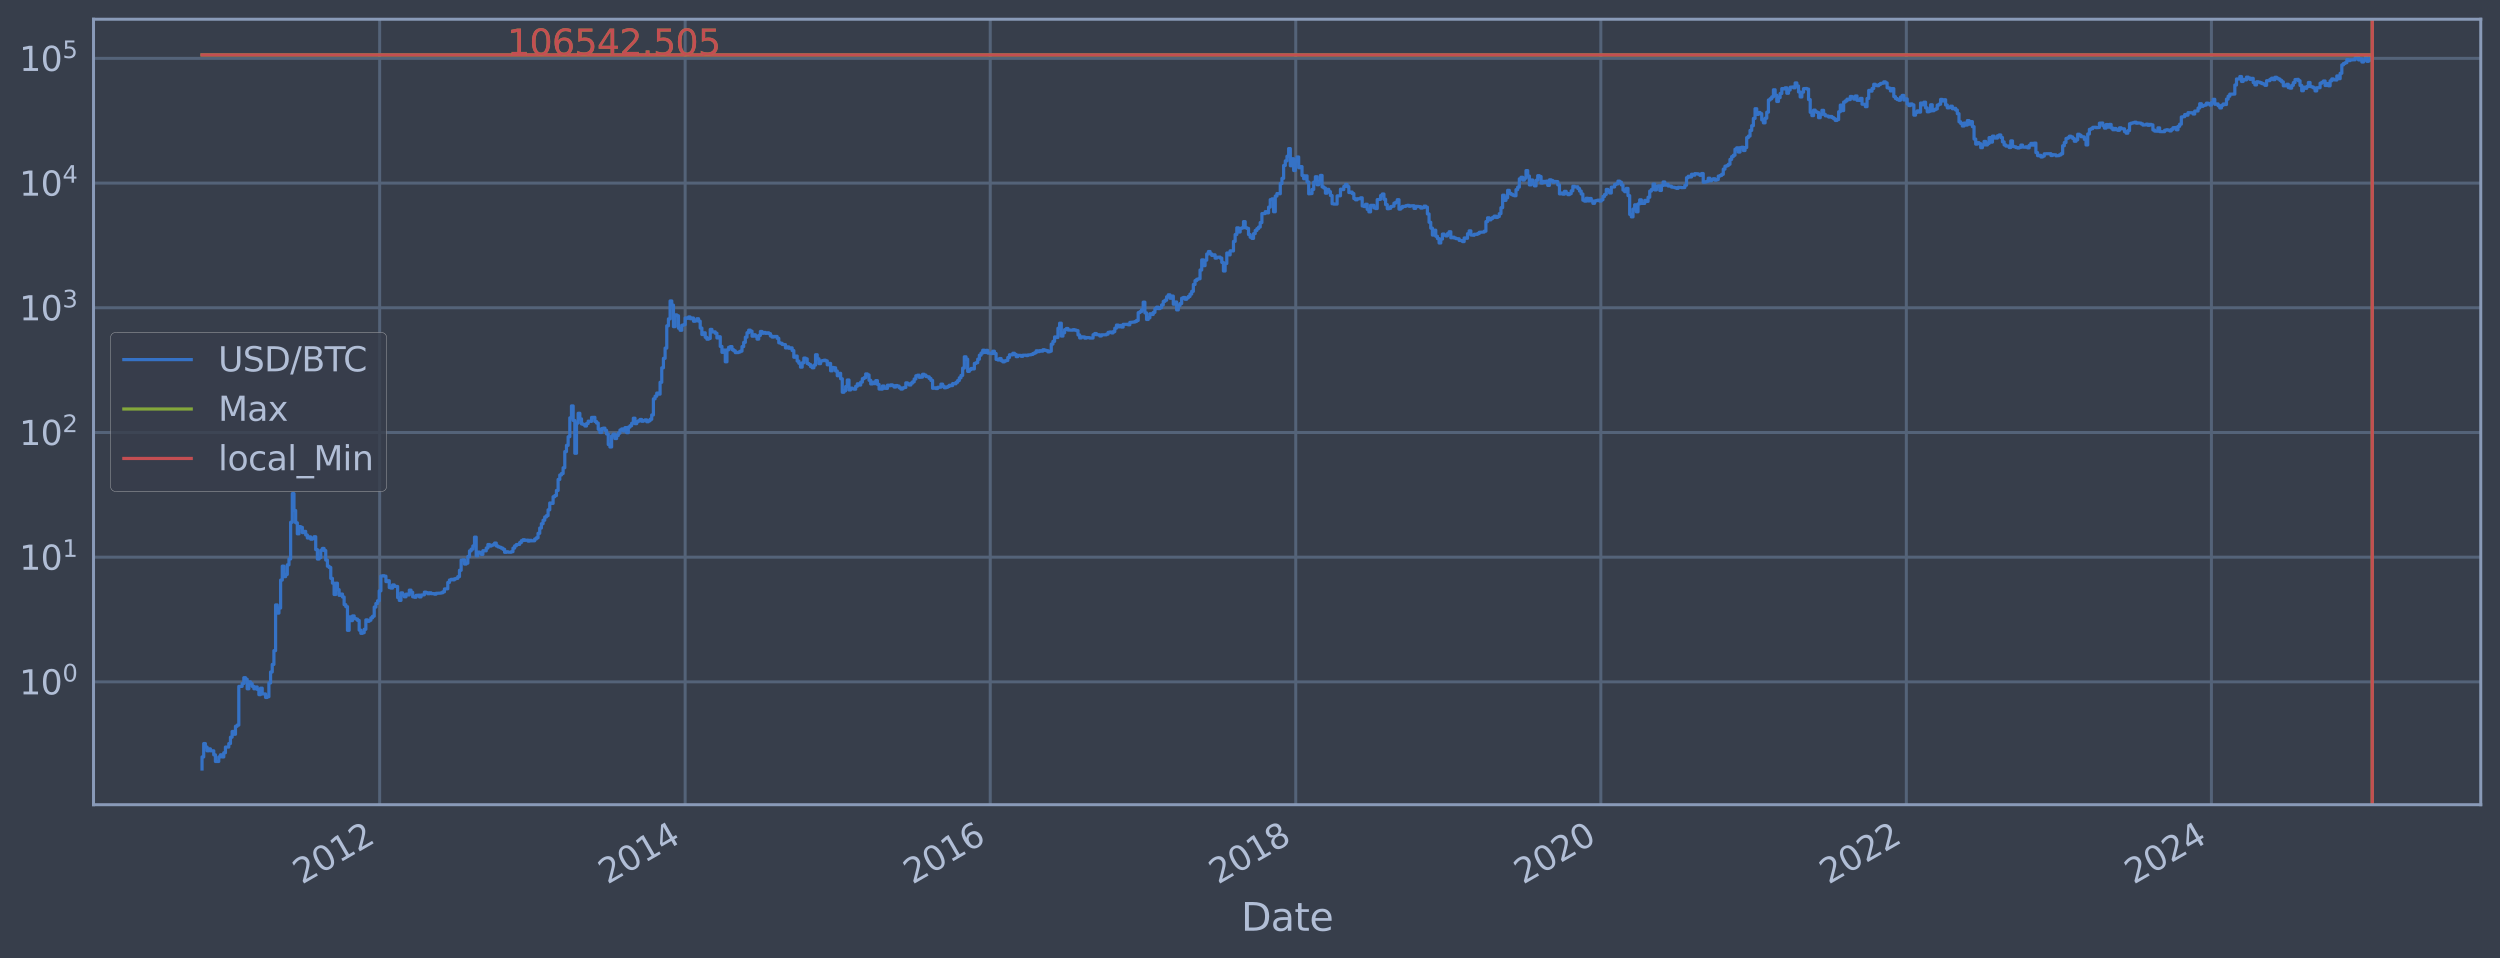 <?xml version="1.0" encoding="utf-8" standalone="no"?>
<!DOCTYPE svg PUBLIC "-//W3C//DTD SVG 1.1//EN"
  "http://www.w3.org/Graphics/SVG/1.1/DTD/svg11.dtd">
<svg xmlns:xlink="http://www.w3.org/1999/xlink" width="934.976pt" height="358.291pt" viewBox="0 0 934.976 358.291" xmlns="http://www.w3.org/2000/svg" version="1.1">
 <defs>
  <style type="text/css">*{stroke-linejoin: round; stroke-linecap: butt}</style>
 </defs>
 <g id="figure_1">
  <g id="patch_1">
   <path d="M 0 358.291 
L 934.976 358.291 
L 934.976 0 
L 0 0 
z
" style="fill: #373e4b"/>
  </g>
  <g id="axes_1">
   <g id="patch_2">
    <path d="M 34.976 300.96 
L 927.776 300.96 
L 927.776 7.2 
L 34.976 7.2 
z
" style="fill: #373e4b"/>
   </g>
   <g id="matplotlib.axis_1">
    <g id="xtick_1">
     <g id="line2d_1">
      <path d="M 141.985 300.96 
L 141.985 7.2 
" clip-path="url(#p3419258c5b)" style="fill: none; stroke: #546379; stroke-width: 1.12; stroke-linecap: square"/>
     </g>
     <g id="line2d_2"/>
     <g id="text_1">
      <!-- 2012 -->
      <g style="fill: #b1bed6" transform="translate(112.904 330.885) rotate(-30) scale(0.126 -0.126)">
       <defs>
        <path id="DejaVuSans-32" d="M 1228 531 
L 3431 531 
L 3431 0 
L 469 0 
L 469 531 
Q 828 903 1448 1529 
Q 2069 2156 2228 2338 
Q 2531 2678 2651 2914 
Q 2772 3150 2772 3378 
Q 2772 3750 2511 3984 
Q 2250 4219 1831 4219 
Q 1534 4219 1204 4116 
Q 875 4013 500 3803 
L 500 4441 
Q 881 4594 1212 4672 
Q 1544 4750 1819 4750 
Q 2544 4750 2975 4387 
Q 3406 4025 3406 3419 
Q 3406 3131 3298 2873 
Q 3191 2616 2906 2266 
Q 2828 2175 2409 1742 
Q 1991 1309 1228 531 
z
" transform="scale(0.016)"/>
        <path id="DejaVuSans-30" d="M 2034 4250 
Q 1547 4250 1301 3770 
Q 1056 3291 1056 2328 
Q 1056 1369 1301 889 
Q 1547 409 2034 409 
Q 2525 409 2770 889 
Q 3016 1369 3016 2328 
Q 3016 3291 2770 3770 
Q 2525 4250 2034 4250 
z
M 2034 4750 
Q 2819 4750 3233 4129 
Q 3647 3509 3647 2328 
Q 3647 1150 3233 529 
Q 2819 -91 2034 -91 
Q 1250 -91 836 529 
Q 422 1150 422 2328 
Q 422 3509 836 4129 
Q 1250 4750 2034 4750 
z
" transform="scale(0.016)"/>
        <path id="DejaVuSans-31" d="M 794 531 
L 1825 531 
L 1825 4091 
L 703 3866 
L 703 4441 
L 1819 4666 
L 2450 4666 
L 2450 531 
L 3481 531 
L 3481 0 
L 794 0 
L 794 531 
z
" transform="scale(0.016)"/>
       </defs>
       <use xlink:href="#DejaVuSans-32"/>
       <use xlink:href="#DejaVuSans-30" transform="translate(63.623 0)"/>
       <use xlink:href="#DejaVuSans-31" transform="translate(127.246 0)"/>
       <use xlink:href="#DejaVuSans-32" transform="translate(190.869 0)"/>
      </g>
     </g>
    </g>
    <g id="xtick_2">
     <g id="line2d_3">
      <path d="M 256.241 300.96 
L 256.241 7.2 
" clip-path="url(#p3419258c5b)" style="fill: none; stroke: #546379; stroke-width: 1.12; stroke-linecap: square"/>
     </g>
     <g id="line2d_4"/>
     <g id="text_2">
      <!-- 2014 -->
      <g style="fill: #b1bed6" transform="translate(227.16 330.885) rotate(-30) scale(0.126 -0.126)">
       <defs>
        <path id="DejaVuSans-34" d="M 2419 4116 
L 825 1625 
L 2419 1625 
L 2419 4116 
z
M 2253 4666 
L 3047 4666 
L 3047 1625 
L 3713 1625 
L 3713 1100 
L 3047 1100 
L 3047 0 
L 2419 0 
L 2419 1100 
L 313 1100 
L 313 1709 
L 2253 4666 
z
" transform="scale(0.016)"/>
       </defs>
       <use xlink:href="#DejaVuSans-32"/>
       <use xlink:href="#DejaVuSans-30" transform="translate(63.623 0)"/>
       <use xlink:href="#DejaVuSans-31" transform="translate(127.246 0)"/>
       <use xlink:href="#DejaVuSans-34" transform="translate(190.869 0)"/>
      </g>
     </g>
    </g>
    <g id="xtick_3">
     <g id="line2d_5">
      <path d="M 370.34 300.96 
L 370.34 7.2 
" clip-path="url(#p3419258c5b)" style="fill: none; stroke: #546379; stroke-width: 1.12; stroke-linecap: square"/>
     </g>
     <g id="line2d_6"/>
     <g id="text_3">
      <!-- 2016 -->
      <g style="fill: #b1bed6" transform="translate(341.259 330.885) rotate(-30) scale(0.126 -0.126)">
       <defs>
        <path id="DejaVuSans-36" d="M 2113 2584 
Q 1688 2584 1439 2293 
Q 1191 2003 1191 1497 
Q 1191 994 1439 701 
Q 1688 409 2113 409 
Q 2538 409 2786 701 
Q 3034 994 3034 1497 
Q 3034 2003 2786 2293 
Q 2538 2584 2113 2584 
z
M 3366 4563 
L 3366 3988 
Q 3128 4100 2886 4159 
Q 2644 4219 2406 4219 
Q 1781 4219 1451 3797 
Q 1122 3375 1075 2522 
Q 1259 2794 1537 2939 
Q 1816 3084 2150 3084 
Q 2853 3084 3261 2657 
Q 3669 2231 3669 1497 
Q 3669 778 3244 343 
Q 2819 -91 2113 -91 
Q 1303 -91 875 529 
Q 447 1150 447 2328 
Q 447 3434 972 4092 
Q 1497 4750 2381 4750 
Q 2619 4750 2861 4703 
Q 3103 4656 3366 4563 
z
" transform="scale(0.016)"/>
       </defs>
       <use xlink:href="#DejaVuSans-32"/>
       <use xlink:href="#DejaVuSans-30" transform="translate(63.623 0)"/>
       <use xlink:href="#DejaVuSans-31" transform="translate(127.246 0)"/>
       <use xlink:href="#DejaVuSans-36" transform="translate(190.869 0)"/>
      </g>
     </g>
    </g>
    <g id="xtick_4">
     <g id="line2d_7">
      <path d="M 484.595 300.96 
L 484.595 7.2 
" clip-path="url(#p3419258c5b)" style="fill: none; stroke: #546379; stroke-width: 1.12; stroke-linecap: square"/>
     </g>
     <g id="line2d_8"/>
     <g id="text_4">
      <!-- 2018 -->
      <g style="fill: #b1bed6" transform="translate(455.514 330.885) rotate(-30) scale(0.126 -0.126)">
       <defs>
        <path id="DejaVuSans-38" d="M 2034 2216 
Q 1584 2216 1326 1975 
Q 1069 1734 1069 1313 
Q 1069 891 1326 650 
Q 1584 409 2034 409 
Q 2484 409 2743 651 
Q 3003 894 3003 1313 
Q 3003 1734 2745 1975 
Q 2488 2216 2034 2216 
z
M 1403 2484 
Q 997 2584 770 2862 
Q 544 3141 544 3541 
Q 544 4100 942 4425 
Q 1341 4750 2034 4750 
Q 2731 4750 3128 4425 
Q 3525 4100 3525 3541 
Q 3525 3141 3298 2862 
Q 3072 2584 2669 2484 
Q 3125 2378 3379 2068 
Q 3634 1759 3634 1313 
Q 3634 634 3220 271 
Q 2806 -91 2034 -91 
Q 1263 -91 848 271 
Q 434 634 434 1313 
Q 434 1759 690 2068 
Q 947 2378 1403 2484 
z
M 1172 3481 
Q 1172 3119 1398 2916 
Q 1625 2713 2034 2713 
Q 2441 2713 2670 2916 
Q 2900 3119 2900 3481 
Q 2900 3844 2670 4047 
Q 2441 4250 2034 4250 
Q 1625 4250 1398 4047 
Q 1172 3844 1172 3481 
z
" transform="scale(0.016)"/>
       </defs>
       <use xlink:href="#DejaVuSans-32"/>
       <use xlink:href="#DejaVuSans-30" transform="translate(63.623 0)"/>
       <use xlink:href="#DejaVuSans-31" transform="translate(127.246 0)"/>
       <use xlink:href="#DejaVuSans-38" transform="translate(190.869 0)"/>
      </g>
     </g>
    </g>
    <g id="xtick_5">
     <g id="line2d_9">
      <path d="M 598.695 300.96 
L 598.695 7.2 
" clip-path="url(#p3419258c5b)" style="fill: none; stroke: #546379; stroke-width: 1.12; stroke-linecap: square"/>
     </g>
     <g id="line2d_10"/>
     <g id="text_5">
      <!-- 2020 -->
      <g style="fill: #b1bed6" transform="translate(569.614 330.885) rotate(-30) scale(0.126 -0.126)">
       <use xlink:href="#DejaVuSans-32"/>
       <use xlink:href="#DejaVuSans-30" transform="translate(63.623 0)"/>
       <use xlink:href="#DejaVuSans-32" transform="translate(127.246 0)"/>
       <use xlink:href="#DejaVuSans-30" transform="translate(190.869 0)"/>
      </g>
     </g>
    </g>
    <g id="xtick_6">
     <g id="line2d_11">
      <path d="M 712.95 300.96 
L 712.95 7.2 
" clip-path="url(#p3419258c5b)" style="fill: none; stroke: #546379; stroke-width: 1.12; stroke-linecap: square"/>
     </g>
     <g id="line2d_12"/>
     <g id="text_6">
      <!-- 2022 -->
      <g style="fill: #b1bed6" transform="translate(683.869 330.885) rotate(-30) scale(0.126 -0.126)">
       <use xlink:href="#DejaVuSans-32"/>
       <use xlink:href="#DejaVuSans-30" transform="translate(63.623 0)"/>
       <use xlink:href="#DejaVuSans-32" transform="translate(127.246 0)"/>
       <use xlink:href="#DejaVuSans-32" transform="translate(190.869 0)"/>
      </g>
     </g>
    </g>
    <g id="xtick_7">
     <g id="line2d_13">
      <path d="M 827.049 300.96 
L 827.049 7.2 
" clip-path="url(#p3419258c5b)" style="fill: none; stroke: #546379; stroke-width: 1.12; stroke-linecap: square"/>
     </g>
     <g id="line2d_14"/>
     <g id="text_7">
      <!-- 2024 -->
      <g style="fill: #b1bed6" transform="translate(797.968 330.885) rotate(-30) scale(0.126 -0.126)">
       <use xlink:href="#DejaVuSans-32"/>
       <use xlink:href="#DejaVuSans-30" transform="translate(63.623 0)"/>
       <use xlink:href="#DejaVuSans-32" transform="translate(127.246 0)"/>
       <use xlink:href="#DejaVuSans-34" transform="translate(190.869 0)"/>
      </g>
     </g>
    </g>
    <g id="text_8">
     <!-- Date -->
     <g style="fill: #b1bed6" transform="translate(464.167 348.096) scale(0.144 -0.144)">
      <defs>
       <path id="DejaVuSans-44" d="M 1259 4147 
L 1259 519 
L 2022 519 
Q 2988 519 3436 956 
Q 3884 1394 3884 2338 
Q 3884 3275 3436 3711 
Q 2988 4147 2022 4147 
L 1259 4147 
z
M 628 4666 
L 1925 4666 
Q 3281 4666 3915 4102 
Q 4550 3538 4550 2338 
Q 4550 1131 3912 565 
Q 3275 0 1925 0 
L 628 0 
L 628 4666 
z
" transform="scale(0.016)"/>
       <path id="DejaVuSans-61" d="M 2194 1759 
Q 1497 1759 1228 1600 
Q 959 1441 959 1056 
Q 959 750 1161 570 
Q 1363 391 1709 391 
Q 2188 391 2477 730 
Q 2766 1069 2766 1631 
L 2766 1759 
L 2194 1759 
z
M 3341 1997 
L 3341 0 
L 2766 0 
L 2766 531 
Q 2569 213 2275 61 
Q 1981 -91 1556 -91 
Q 1019 -91 701 211 
Q 384 513 384 1019 
Q 384 1609 779 1909 
Q 1175 2209 1959 2209 
L 2766 2209 
L 2766 2266 
Q 2766 2663 2505 2880 
Q 2244 3097 1772 3097 
Q 1472 3097 1187 3025 
Q 903 2953 641 2809 
L 641 3341 
Q 956 3463 1253 3523 
Q 1550 3584 1831 3584 
Q 2591 3584 2966 3190 
Q 3341 2797 3341 1997 
z
" transform="scale(0.016)"/>
       <path id="DejaVuSans-74" d="M 1172 4494 
L 1172 3500 
L 2356 3500 
L 2356 3053 
L 1172 3053 
L 1172 1153 
Q 1172 725 1289 603 
Q 1406 481 1766 481 
L 2356 481 
L 2356 0 
L 1766 0 
Q 1100 0 847 248 
Q 594 497 594 1153 
L 594 3053 
L 172 3053 
L 172 3500 
L 594 3500 
L 594 4494 
L 1172 4494 
z
" transform="scale(0.016)"/>
       <path id="DejaVuSans-65" d="M 3597 1894 
L 3597 1613 
L 953 1613 
Q 991 1019 1311 708 
Q 1631 397 2203 397 
Q 2534 397 2845 478 
Q 3156 559 3463 722 
L 3463 178 
Q 3153 47 2828 -22 
Q 2503 -91 2169 -91 
Q 1331 -91 842 396 
Q 353 884 353 1716 
Q 353 2575 817 3079 
Q 1281 3584 2069 3584 
Q 2775 3584 3186 3129 
Q 3597 2675 3597 1894 
z
M 3022 2063 
Q 3016 2534 2758 2815 
Q 2500 3097 2075 3097 
Q 1594 3097 1305 2825 
Q 1016 2553 972 2059 
L 3022 2063 
z
" transform="scale(0.016)"/>
      </defs>
      <use xlink:href="#DejaVuSans-44"/>
      <use xlink:href="#DejaVuSans-61" transform="translate(77.002 0)"/>
      <use xlink:href="#DejaVuSans-74" transform="translate(138.281 0)"/>
      <use xlink:href="#DejaVuSans-65" transform="translate(177.49 0)"/>
     </g>
    </g>
   </g>
   <g id="matplotlib.axis_2">
    <g id="ytick_1">
     <g id="line2d_15">
      <path d="M 34.976 255.011 
L 927.776 255.011 
" clip-path="url(#p3419258c5b)" style="fill: none; stroke: #546379; stroke-width: 1.12; stroke-linecap: square"/>
     </g>
     <g id="line2d_16"/>
     <g id="text_9">
      <!-- $\mathdefault{10^{0}}$ -->
      <g style="fill: #b1bed6" transform="translate(7.2 259.798) scale(0.126 -0.126)">
       <use xlink:href="#DejaVuSans-31" transform="translate(0 0.766)"/>
       <use xlink:href="#DejaVuSans-30" transform="translate(63.623 0.766)"/>
       <use xlink:href="#DejaVuSans-30" transform="translate(128.203 39.047) scale(0.7)"/>
      </g>
     </g>
    </g>
    <g id="ytick_2">
     <g id="line2d_17">
      <path d="M 34.976 208.376 
L 927.776 208.376 
" clip-path="url(#p3419258c5b)" style="fill: none; stroke: #546379; stroke-width: 1.12; stroke-linecap: square"/>
     </g>
     <g id="line2d_18"/>
     <g id="text_10">
      <!-- $\mathdefault{10^{1}}$ -->
      <g style="fill: #b1bed6" transform="translate(7.2 213.163) scale(0.126 -0.126)">
       <use xlink:href="#DejaVuSans-31" transform="translate(0 0.684)"/>
       <use xlink:href="#DejaVuSans-30" transform="translate(63.623 0.684)"/>
       <use xlink:href="#DejaVuSans-31" transform="translate(128.203 38.966) scale(0.7)"/>
      </g>
     </g>
    </g>
    <g id="ytick_3">
     <g id="line2d_19">
      <path d="M 34.976 161.741 
L 927.776 161.741 
" clip-path="url(#p3419258c5b)" style="fill: none; stroke: #546379; stroke-width: 1.12; stroke-linecap: square"/>
     </g>
     <g id="line2d_20"/>
     <g id="text_11">
      <!-- $\mathdefault{10^{2}}$ -->
      <g style="fill: #b1bed6" transform="translate(7.2 166.528) scale(0.126 -0.126)">
       <use xlink:href="#DejaVuSans-31" transform="translate(0 0.766)"/>
       <use xlink:href="#DejaVuSans-30" transform="translate(63.623 0.766)"/>
       <use xlink:href="#DejaVuSans-32" transform="translate(128.203 39.047) scale(0.7)"/>
      </g>
     </g>
    </g>
    <g id="ytick_4">
     <g id="line2d_21">
      <path d="M 34.976 115.106 
L 927.776 115.106 
" clip-path="url(#p3419258c5b)" style="fill: none; stroke: #546379; stroke-width: 1.12; stroke-linecap: square"/>
     </g>
     <g id="line2d_22"/>
     <g id="text_12">
      <!-- $\mathdefault{10^{3}}$ -->
      <g style="fill: #b1bed6" transform="translate(7.2 119.893) scale(0.126 -0.126)">
       <defs>
        <path id="DejaVuSans-33" d="M 2597 2516 
Q 3050 2419 3304 2112 
Q 3559 1806 3559 1356 
Q 3559 666 3084 287 
Q 2609 -91 1734 -91 
Q 1441 -91 1130 -33 
Q 819 25 488 141 
L 488 750 
Q 750 597 1062 519 
Q 1375 441 1716 441 
Q 2309 441 2620 675 
Q 2931 909 2931 1356 
Q 2931 1769 2642 2001 
Q 2353 2234 1838 2234 
L 1294 2234 
L 1294 2753 
L 1863 2753 
Q 2328 2753 2575 2939 
Q 2822 3125 2822 3475 
Q 2822 3834 2567 4026 
Q 2313 4219 1838 4219 
Q 1578 4219 1281 4162 
Q 984 4106 628 3988 
L 628 4550 
Q 988 4650 1302 4700 
Q 1616 4750 1894 4750 
Q 2613 4750 3031 4423 
Q 3450 4097 3450 3541 
Q 3450 3153 3228 2886 
Q 3006 2619 2597 2516 
z
" transform="scale(0.016)"/>
       </defs>
       <use xlink:href="#DejaVuSans-31" transform="translate(0 0.766)"/>
       <use xlink:href="#DejaVuSans-30" transform="translate(63.623 0.766)"/>
       <use xlink:href="#DejaVuSans-33" transform="translate(128.203 39.047) scale(0.7)"/>
      </g>
     </g>
    </g>
    <g id="ytick_5">
     <g id="line2d_23">
      <path d="M 34.976 68.471 
L 927.776 68.471 
" clip-path="url(#p3419258c5b)" style="fill: none; stroke: #546379; stroke-width: 1.12; stroke-linecap: square"/>
     </g>
     <g id="line2d_24"/>
     <g id="text_13">
      <!-- $\mathdefault{10^{4}}$ -->
      <g style="fill: #b1bed6" transform="translate(7.2 73.258) scale(0.126 -0.126)">
       <use xlink:href="#DejaVuSans-31" transform="translate(0 0.684)"/>
       <use xlink:href="#DejaVuSans-30" transform="translate(63.623 0.684)"/>
       <use xlink:href="#DejaVuSans-34" transform="translate(128.203 38.966) scale(0.7)"/>
      </g>
     </g>
    </g>
    <g id="ytick_6">
     <g id="line2d_25">
      <path d="M 34.976 21.836 
L 927.776 21.836 
" clip-path="url(#p3419258c5b)" style="fill: none; stroke: #546379; stroke-width: 1.12; stroke-linecap: square"/>
     </g>
     <g id="line2d_26"/>
     <g id="text_14">
      <!-- $\mathdefault{10^{5}}$ -->
      <g style="fill: #b1bed6" transform="translate(7.2 26.623) scale(0.126 -0.126)">
       <defs>
        <path id="DejaVuSans-35" d="M 691 4666 
L 3169 4666 
L 3169 4134 
L 1269 4134 
L 1269 2991 
Q 1406 3038 1543 3061 
Q 1681 3084 1819 3084 
Q 2600 3084 3056 2656 
Q 3513 2228 3513 1497 
Q 3513 744 3044 326 
Q 2575 -91 1722 -91 
Q 1428 -91 1123 -41 
Q 819 9 494 109 
L 494 744 
Q 775 591 1075 516 
Q 1375 441 1709 441 
Q 2250 441 2565 725 
Q 2881 1009 2881 1497 
Q 2881 1984 2565 2268 
Q 2250 2553 1709 2553 
Q 1456 2553 1204 2497 
Q 953 2441 691 2322 
L 691 4666 
z
" transform="scale(0.016)"/>
       </defs>
       <use xlink:href="#DejaVuSans-31" transform="translate(0 0.684)"/>
       <use xlink:href="#DejaVuSans-30" transform="translate(63.623 0.684)"/>
       <use xlink:href="#DejaVuSans-35" transform="translate(128.203 38.966) scale(0.7)"/>
      </g>
     </g>
    </g>
    <g id="ytick_7">
     <g id="line2d_27"/>
    </g>
    <g id="ytick_8">
     <g id="line2d_28"/>
    </g>
    <g id="ytick_9">
     <g id="line2d_29"/>
    </g>
    <g id="ytick_10">
     <g id="line2d_30"/>
    </g>
    <g id="ytick_11">
     <g id="line2d_31"/>
    </g>
    <g id="ytick_12">
     <g id="line2d_32"/>
    </g>
    <g id="ytick_13">
     <g id="line2d_33"/>
    </g>
    <g id="ytick_14">
     <g id="line2d_34"/>
    </g>
    <g id="ytick_15">
     <g id="line2d_35"/>
    </g>
    <g id="ytick_16">
     <g id="line2d_36"/>
    </g>
    <g id="ytick_17">
     <g id="line2d_37"/>
    </g>
    <g id="ytick_18">
     <g id="line2d_38"/>
    </g>
    <g id="ytick_19">
     <g id="line2d_39"/>
    </g>
    <g id="ytick_20">
     <g id="line2d_40"/>
    </g>
    <g id="ytick_21">
     <g id="line2d_41"/>
    </g>
    <g id="ytick_22">
     <g id="line2d_42"/>
    </g>
    <g id="ytick_23">
     <g id="line2d_43"/>
    </g>
    <g id="ytick_24">
     <g id="line2d_44"/>
    </g>
    <g id="ytick_25">
     <g id="line2d_45"/>
    </g>
    <g id="ytick_26">
     <g id="line2d_46"/>
    </g>
    <g id="ytick_27">
     <g id="line2d_47"/>
    </g>
    <g id="ytick_28">
     <g id="line2d_48"/>
    </g>
    <g id="ytick_29">
     <g id="line2d_49"/>
    </g>
    <g id="ytick_30">
     <g id="line2d_50"/>
    </g>
    <g id="ytick_31">
     <g id="line2d_51"/>
    </g>
    <g id="ytick_32">
     <g id="line2d_52"/>
    </g>
    <g id="ytick_33">
     <g id="line2d_53"/>
    </g>
    <g id="ytick_34">
     <g id="line2d_54"/>
    </g>
    <g id="ytick_35">
     <g id="line2d_55"/>
    </g>
    <g id="ytick_36">
     <g id="line2d_56"/>
    </g>
    <g id="ytick_37">
     <g id="line2d_57"/>
    </g>
    <g id="ytick_38">
     <g id="line2d_58"/>
    </g>
    <g id="ytick_39">
     <g id="line2d_59"/>
    </g>
    <g id="ytick_40">
     <g id="line2d_60"/>
    </g>
    <g id="ytick_41">
     <g id="line2d_61"/>
    </g>
    <g id="ytick_42">
     <g id="line2d_62"/>
    </g>
    <g id="ytick_43">
     <g id="line2d_63"/>
    </g>
    <g id="ytick_44">
     <g id="line2d_64"/>
    </g>
    <g id="ytick_45">
     <g id="line2d_65"/>
    </g>
    <g id="ytick_46">
     <g id="line2d_66"/>
    </g>
    <g id="ytick_47">
     <g id="line2d_67"/>
    </g>
    <g id="ytick_48">
     <g id="line2d_68"/>
    </g>
    <g id="ytick_49">
     <g id="line2d_69"/>
    </g>
    <g id="ytick_50">
     <g id="line2d_70"/>
    </g>
    <g id="ytick_51">
     <g id="line2d_71"/>
    </g>
    <g id="ytick_52">
     <g id="line2d_72"/>
    </g>
    <g id="ytick_53">
     <g id="line2d_73"/>
    </g>
    <g id="ytick_54">
     <g id="line2d_74"/>
    </g>
    <g id="ytick_55">
     <g id="line2d_75"/>
    </g>
   </g>
   <g id="line2d_76">
    <path d="M 75.558 287.607 
L 75.558 283.088 
L 76.183 283.088 
L 76.183 278.088 
L 76.808 278.088 
L 76.808 279.395 
L 77.433 279.395 
L 77.433 280.793 
L 78.059 280.793 
L 78.059 280.082 
L 78.684 280.082 
L 78.684 280.793 
L 79.934 280.793 
L 79.934 282.294 
L 80.559 282.294 
L 80.559 284.777 
L 81.81 284.777 
L 81.81 283.088 
L 82.435 283.088 
L 82.435 282.294 
L 83.06 282.294 
L 83.06 283.088 
L 83.685 283.088 
L 83.685 281.529 
L 84.311 281.529 
L 84.311 279.395 
L 85.561 279.395 
L 85.561 278.088 
L 86.186 278.088 
L 86.186 275.703 
L 86.811 275.703 
L 86.811 273.569 
L 87.437 273.569 
L 87.437 274.608 
L 88.062 274.608 
L 88.062 271.638 
L 88.687 271.638 
L 88.687 271.183 
L 89.312 271.183 
L 89.312 256.7 
L 90.563 256.7 
L 90.563 255.628 
L 91.188 255.628 
L 91.188 253.452 
L 91.813 253.452 
L 91.813 254.023 
L 92.438 254.023 
L 92.438 257.6 
L 93.063 257.6 
L 93.063 255.011 
L 93.689 255.011 
L 93.689 255.628 
L 94.314 255.628 
L 94.314 256.7 
L 94.939 256.7 
L 94.939 257.6 
L 95.564 257.6 
L 95.564 256.921 
L 96.189 256.921 
L 96.189 257.831 
L 96.815 257.831 
L 96.815 259.785 
L 97.44 259.785 
L 97.44 257.371 
L 98.065 257.371 
L 98.065 259.53 
L 99.315 259.53 
L 99.315 260.837 
L 99.941 260.837 
L 99.941 260.569 
L 100.566 260.569 
L 100.566 255.42 
L 101.191 255.42 
L 101.191 251.318 
L 101.816 251.318 
L 101.816 248.488 
L 102.441 248.488 
L 102.441 243.333 
L 103.067 243.333 
L 103.067 226.237 
L 103.692 226.237 
L 103.692 229.294 
L 104.317 229.294 
L 104.317 227.395 
L 104.942 227.395 
L 104.942 216.946 
L 105.567 216.946 
L 105.567 211.739 
L 106.193 211.739 
L 106.193 215.658 
L 106.818 215.658 
L 106.818 214.833 
L 107.443 214.833 
L 107.443 211.243 
L 108.068 211.243 
L 108.068 209.056 
L 108.693 209.056 
L 108.693 195.323 
L 109.319 195.323 
L 109.319 184.604 
L 109.944 184.604 
L 109.944 190.934 
L 110.569 190.934 
L 110.569 195.515 
L 111.194 195.515 
L 111.194 199.644 
L 111.819 199.644 
L 111.819 196.95 
L 112.445 196.95 
L 112.445 197.216 
L 113.07 197.216 
L 113.07 199.189 
L 113.695 199.189 
L 113.695 198.731 
L 114.32 198.731 
L 114.32 200.07 
L 114.945 200.07 
L 114.945 201.203 
L 115.571 201.203 
L 115.571 200.795 
L 116.196 200.795 
L 116.196 201.663 
L 116.821 201.663 
L 116.821 201.417 
L 117.446 201.417 
L 117.446 200.739 
L 118.071 200.739 
L 118.071 205.545 
L 118.697 205.545 
L 118.697 209.077 
L 119.322 209.077 
L 119.322 208.518 
L 119.947 208.518 
L 119.947 205.793 
L 120.572 205.793 
L 120.572 205.11 
L 121.197 205.11 
L 121.197 205.901 
L 121.823 205.901 
L 121.823 209.457 
L 122.448 209.457 
L 122.448 211.763 
L 123.073 211.763 
L 123.073 212.223 
L 123.698 212.223 
L 123.698 216.306 
L 124.323 216.306 
L 124.323 218.09 
L 124.949 218.09 
L 124.949 222.334 
L 125.574 222.334 
L 125.574 218.123 
L 126.199 218.123 
L 126.199 220.521 
L 126.824 220.521 
L 126.824 222.659 
L 127.449 222.659 
L 127.449 222.173 
L 128.075 222.173 
L 128.075 223.283 
L 128.7 223.283 
L 128.7 226.139 
L 129.325 226.139 
L 129.325 226.883 
L 129.95 226.883 
L 129.95 235.737 
L 130.575 235.737 
L 130.575 230.708 
L 131.201 230.708 
L 131.201 232.096 
L 131.826 232.096 
L 131.826 230.345 
L 132.451 230.345 
L 132.451 231.327 
L 133.076 231.327 
L 133.076 231.517 
L 133.701 231.517 
L 133.701 232.031 
L 134.327 232.031 
L 134.327 235.659 
L 134.952 235.659 
L 134.952 236.862 
L 135.577 236.862 
L 135.577 236.616 
L 136.202 236.616 
L 136.202 235.349 
L 136.828 235.349 
L 136.828 231.837 
L 137.453 231.837 
L 137.453 232.359 
L 138.078 232.359 
L 138.078 231.966 
L 138.703 231.966 
L 138.703 231.077 
L 139.328 231.077 
L 139.328 230.465 
L 139.954 230.465 
L 139.954 227.035 
L 140.579 227.035 
L 140.579 225.706 
L 141.204 225.706 
L 141.204 224.684 
L 141.829 224.684 
L 141.829 220.969 
L 142.454 220.969 
L 142.454 215.427 
L 143.08 215.427 
L 143.08 215.312 
L 143.705 215.312 
L 143.705 215.484 
L 144.33 215.484 
L 144.33 217.51 
L 144.955 217.51 
L 144.955 217.194 
L 145.58 217.194 
L 145.58 219.761 
L 146.206 219.761 
L 146.206 219.939 
L 146.831 219.939 
L 146.831 218.756 
L 147.456 218.756 
L 147.456 219.269 
L 148.706 219.339 
L 148.706 223.496 
L 149.332 223.496 
L 149.332 224.548 
L 149.957 224.548 
L 149.957 221.737 
L 150.582 221.737 
L 150.582 222.496 
L 151.207 222.496 
L 151.207 223.199 
L 151.832 223.199 
L 151.832 222.213 
L 152.458 222.213 
L 152.458 222.496 
L 153.083 222.496 
L 153.083 220.706 
L 153.708 220.706 
L 153.708 221.504 
L 154.333 221.504 
L 154.333 223.199 
L 154.958 223.199 
L 154.958 223.368 
L 155.584 223.368 
L 155.584 222.659 
L 156.834 222.577 
L 156.834 223.241 
L 157.459 223.241 
L 157.459 222.536 
L 158.71 222.455 
L 158.71 221.465 
L 159.335 221.465 
L 159.335 221.659 
L 159.96 221.659 
L 159.96 222.053 
L 160.585 222.053 
L 160.585 221.698 
L 161.21 221.698 
L 161.21 222.013 
L 162.461 222.013 
L 162.461 222.213 
L 163.086 222.213 
L 163.086 221.895 
L 164.962 221.816 
L 164.962 221.698 
L 165.587 221.698 
L 165.587 221.349 
L 166.212 221.349 
L 166.212 220.264 
L 167.462 220.192 
L 167.462 217.83 
L 168.088 217.83 
L 168.088 216.915 
L 168.713 216.915 
L 168.713 216.669 
L 169.338 216.669 
L 169.338 216.853 
L 169.963 216.853 
L 169.963 216.457 
L 170.588 216.457 
L 170.588 216.306 
L 171.214 216.306 
L 171.214 215.658 
L 171.839 215.658 
L 171.839 213.279 
L 172.464 213.279 
L 172.464 209.479 
L 173.089 209.479 
L 173.089 209.351 
L 173.714 209.351 
L 173.714 210.965 
L 174.34 210.965 
L 174.34 210.623 
L 174.965 210.623 
L 174.965 208.134 
L 175.59 208.134 
L 175.59 206.026 
L 176.215 206.026 
L 176.215 205.37 
L 176.84 205.37 
L 176.84 204.183 
L 177.466 204.183 
L 177.466 200.879 
L 178.091 200.879 
L 178.091 207.856 
L 178.716 207.856 
L 178.716 206.464 
L 179.341 206.464 
L 179.341 206.612 
L 179.966 206.612 
L 179.966 207.349 
L 180.592 207.349 
L 180.592 205.954 
L 181.842 206.008 
L 181.842 204.955 
L 182.467 204.955 
L 182.467 203.647 
L 183.092 203.647 
L 183.092 204.216 
L 183.718 204.216 
L 183.718 203.921 
L 184.343 203.921 
L 184.343 203.727 
L 184.968 203.727 
L 184.968 203.109 
L 185.593 203.109 
L 185.593 204.183 
L 186.218 204.183 
L 186.218 204.515 
L 186.844 204.515 
L 186.844 204.717 
L 187.469 204.717 
L 187.469 205.024 
L 188.094 205.024 
L 188.094 205.44 
L 188.719 205.44 
L 188.719 206.575 
L 189.344 206.575 
L 189.344 206.335 
L 189.97 206.335 
L 189.97 206.501 
L 191.22 206.538 
L 191.22 206.317 
L 191.845 206.317 
L 191.845 204.989 
L 192.47 204.989 
L 192.47 204.15 
L 193.096 204.15 
L 193.096 203.663 
L 194.346 203.599 
L 194.346 202.922 
L 194.971 202.922 
L 194.971 202.223 
L 195.596 202.223 
L 195.596 201.853 
L 196.222 201.853 
L 196.222 202.104 
L 197.472 202 
L 197.472 202.373 
L 198.097 202.373 
L 198.097 202.074 
L 198.722 202.074 
L 198.722 202.268 
L 199.973 202.238 
L 199.973 201.576 
L 200.598 201.576 
L 200.598 201.118 
L 201.223 201.118 
L 201.223 199.461 
L 201.848 199.461 
L 201.848 197.475 
L 202.474 197.475 
L 202.474 195.873 
L 203.099 195.873 
L 203.099 194.561 
L 203.724 194.561 
L 203.724 193.349 
L 204.349 193.349 
L 204.349 192.844 
L 204.974 192.844 
L 204.974 190.67 
L 205.6 190.67 
L 205.6 188.11 
L 206.225 188.11 
L 206.225 188.274 
L 206.85 188.274 
L 206.85 185.777 
L 207.475 185.777 
L 207.475 185.331 
L 208.1 185.331 
L 208.1 183.442 
L 208.726 183.442 
L 208.726 179.311 
L 209.351 179.311 
L 209.351 177.645 
L 209.976 177.645 
L 209.976 177.093 
L 210.601 177.093 
L 210.601 174.938 
L 211.226 174.938 
L 211.226 168.893 
L 211.852 168.893 
L 211.852 166.569 
L 212.477 166.569 
L 212.477 163.32 
L 213.102 163.32 
L 213.102 156.272 
L 213.727 156.272 
L 213.727 151.808 
L 214.352 151.808 
L 214.352 157.238 
L 214.978 157.238 
L 214.978 169.522 
L 215.603 169.522 
L 215.603 158.232 
L 216.228 158.232 
L 216.228 154.568 
L 216.853 154.568 
L 216.853 156.662 
L 217.478 156.662 
L 217.478 158.561 
L 218.104 158.561 
L 218.104 158.739 
L 218.729 158.739 
L 218.729 159.321 
L 219.354 159.321 
L 219.354 158.391 
L 219.979 158.391 
L 219.979 157.496 
L 221.23 157.598 
L 221.23 156.12 
L 222.48 156.072 
L 222.48 157.644 
L 223.105 157.644 
L 223.105 158.223 
L 223.73 158.223 
L 223.73 160.542 
L 224.356 160.542 
L 224.356 161.745 
L 224.981 161.745 
L 224.981 160.297 
L 225.606 160.297 
L 225.606 160.117 
L 226.231 160.117 
L 226.231 160.947 
L 226.856 160.947 
L 226.856 162.306 
L 227.482 162.306 
L 227.482 166.25 
L 228.107 166.25 
L 228.107 167.169 
L 228.732 167.169 
L 228.732 162.996 
L 229.357 162.996 
L 229.357 162.347 
L 229.982 162.347 
L 229.982 164.013 
L 230.608 164.013 
L 230.608 162.885 
L 231.233 162.885 
L 231.233 162.006 
L 231.858 162.006 
L 231.858 160.826 
L 232.483 160.826 
L 232.483 160.424 
L 233.108 160.424 
L 233.108 161.182 
L 233.734 161.182 
L 233.734 159.931 
L 234.359 159.931 
L 234.359 161.8 
L 234.984 161.8 
L 234.984 159.732 
L 235.609 159.732 
L 235.609 159.216 
L 236.234 159.216 
L 236.234 158.303 
L 236.86 158.303 
L 236.86 156.413 
L 237.485 156.413 
L 237.485 158.456 
L 238.11 158.456 
L 238.11 157.71 
L 238.735 157.71 
L 238.735 157.376 
L 239.36 157.376 
L 239.36 156.881 
L 239.986 156.881 
L 239.986 157.56 
L 240.611 157.56 
L 240.611 157.278 
L 241.236 157.278 
L 241.236 157.02 
L 241.861 157.02 
L 241.861 157.724 
L 242.486 157.724 
L 242.486 157.365 
L 243.112 157.365 
L 243.112 156.806 
L 243.737 156.806 
L 243.737 155.19 
L 244.362 155.19 
L 244.362 149.159 
L 244.987 149.159 
L 244.987 148.181 
L 245.612 148.181 
L 245.612 147.016 
L 246.238 147.016 
L 246.238 147.401 
L 246.863 147.401 
L 246.863 142.974 
L 247.488 142.974 
L 247.488 137.56 
L 248.113 137.56 
L 248.113 134.022 
L 248.738 134.022 
L 248.738 130.183 
L 249.364 130.183 
L 249.364 121.85 
L 249.989 121.85 
L 249.989 119.26 
L 250.614 119.26 
L 250.614 112.56 
L 251.239 112.56 
L 251.239 114.114 
L 251.864 114.114 
L 251.864 122.16 
L 252.49 122.16 
L 252.49 117.767 
L 253.115 117.767 
L 253.115 118.091 
L 253.74 118.091 
L 253.74 122.76 
L 254.365 122.76 
L 254.365 123.522 
L 254.99 123.522 
L 254.99 121.648 
L 255.616 121.648 
L 255.616 121.425 
L 256.241 121.425 
L 256.241 118.911 
L 256.866 118.911 
L 256.866 119.044 
L 257.491 119.044 
L 257.491 118.54 
L 258.116 118.54 
L 258.116 119.196 
L 258.742 119.196 
L 258.742 118.933 
L 259.367 118.933 
L 259.367 120.138 
L 259.992 120.138 
L 259.992 119.993 
L 260.617 119.993 
L 260.617 119.198 
L 261.242 119.198 
L 261.242 120.112 
L 261.868 120.112 
L 261.868 122.699 
L 262.493 122.699 
L 262.493 125.117 
L 263.118 125.117 
L 263.118 124.465 
L 263.743 124.465 
L 263.743 126.156 
L 264.368 126.156 
L 264.368 126.867 
L 264.994 126.867 
L 264.994 126.581 
L 265.619 126.581 
L 265.619 123.196 
L 266.244 123.196 
L 266.244 124.148 
L 267.494 124.113 
L 267.494 124.635 
L 268.12 124.635 
L 268.12 126.388 
L 268.745 126.388 
L 268.745 125.937 
L 269.37 125.937 
L 269.37 129.554 
L 269.995 129.554 
L 269.995 131.774 
L 270.62 131.774 
L 270.62 130.922 
L 271.246 130.922 
L 271.246 135.298 
L 271.871 135.298 
L 271.871 130.849 
L 272.496 130.849 
L 272.496 129.883 
L 273.121 129.883 
L 273.121 129.615 
L 273.746 129.615 
L 273.746 130.768 
L 274.372 130.768 
L 274.372 131.187 
L 274.997 131.187 
L 274.997 131.884 
L 276.247 131.844 
L 276.247 131.621 
L 276.872 131.621 
L 276.872 131.318 
L 277.498 131.318 
L 277.498 129.632 
L 278.123 129.632 
L 278.123 128.044 
L 278.748 128.044 
L 278.748 126.104 
L 279.373 126.104 
L 279.373 124.441 
L 279.999 124.441 
L 279.999 123.476 
L 280.624 123.476 
L 280.624 123.868 
L 281.249 123.868 
L 281.249 125.739 
L 281.874 125.739 
L 281.874 125.184 
L 282.499 125.184 
L 282.499 125.759 
L 283.125 125.759 
L 283.125 126.822 
L 283.75 126.822 
L 283.75 125.452 
L 284.375 125.452 
L 284.375 123.976 
L 285 123.976 
L 285 124.646 
L 285.625 124.646 
L 285.625 124.336 
L 286.251 124.336 
L 286.251 124.655 
L 286.876 124.655 
L 286.876 124.464 
L 287.501 124.464 
L 287.501 124.774 
L 288.126 124.774 
L 288.126 125.666 
L 288.751 125.666 
L 288.751 126.068 
L 289.377 126.068 
L 289.377 125.844 
L 290.627 125.827 
L 290.627 126.526 
L 291.252 126.526 
L 291.252 128.2 
L 291.877 128.2 
L 291.877 128.396 
L 292.503 128.396 
L 292.503 128.822 
L 293.753 128.879 
L 293.753 130.126 
L 294.378 130.126 
L 294.378 129.724 
L 295.003 129.724 
L 295.003 130.254 
L 295.629 130.254 
L 295.629 130.102 
L 296.254 130.102 
L 296.254 131.104 
L 296.879 131.104 
L 296.879 133.606 
L 297.504 133.606 
L 297.504 133.155 
L 298.129 133.155 
L 298.129 135.032 
L 298.755 135.032 
L 298.755 135.86 
L 299.38 135.86 
L 299.38 137.313 
L 300.005 137.313 
L 300.005 135.688 
L 300.63 135.688 
L 300.63 133.927 
L 301.255 133.927 
L 301.255 134.206 
L 301.881 134.206 
L 301.881 135.956 
L 302.506 135.956 
L 302.506 136.316 
L 303.131 136.316 
L 303.131 137.088 
L 303.756 137.088 
L 303.756 137.546 
L 304.381 137.546 
L 304.381 136.546 
L 305.007 136.546 
L 305.007 132.667 
L 305.632 132.667 
L 305.632 134.184 
L 306.257 134.184 
L 306.257 135.997 
L 306.882 135.997 
L 306.882 134.994 
L 307.507 134.994 
L 307.507 134.864 
L 308.133 134.864 
L 308.133 134.723 
L 308.758 134.723 
L 308.758 134.968 
L 309.383 134.968 
L 309.383 136.439 
L 310.008 136.439 
L 310.008 135.922 
L 310.633 135.922 
L 310.633 138.679 
L 311.259 138.679 
L 311.259 137.439 
L 311.884 137.439 
L 311.884 137.564 
L 312.509 137.564 
L 312.509 138.761 
L 313.134 138.761 
L 313.134 140.523 
L 313.759 140.523 
L 313.759 139.627 
L 314.385 139.627 
L 314.385 141.648 
L 315.01 141.648 
L 315.01 146.694 
L 315.635 146.694 
L 315.635 146.143 
L 316.26 146.143 
L 316.26 144.548 
L 316.885 144.548 
L 316.885 142.116 
L 317.511 142.116 
L 317.511 145.841 
L 318.136 145.841 
L 318.136 145.164 
L 318.761 145.164 
L 318.761 145.414 
L 319.386 145.414 
L 319.386 145.559 
L 320.011 145.559 
L 320.011 144.479 
L 320.637 144.479 
L 320.637 143.528 
L 321.262 143.528 
L 321.262 144.015 
L 321.887 144.015 
L 321.887 142.902 
L 322.512 142.902 
L 322.512 141.62 
L 323.137 141.62 
L 323.137 141.253 
L 323.763 141.253 
L 323.763 139.838 
L 324.388 139.838 
L 324.388 140.227 
L 325.013 140.227 
L 325.013 142.226 
L 325.638 142.226 
L 325.638 143.592 
L 326.263 143.592 
L 326.263 142.945 
L 326.889 142.945 
L 326.889 143.469 
L 327.514 143.469 
L 327.514 142.348 
L 328.139 142.348 
L 328.139 143.758 
L 328.764 143.758 
L 328.764 145.497 
L 330.015 145.531 
L 330.015 144.363 
L 330.64 144.363 
L 330.64 145.201 
L 331.89 145.261 
L 331.89 144.055 
L 332.515 144.055 
L 332.515 144.251 
L 333.141 144.251 
L 333.141 143.93 
L 333.766 143.93 
L 333.766 144.233 
L 334.391 144.233 
L 334.391 144.749 
L 335.016 144.749 
L 335.016 144.2 
L 335.641 144.2 
L 335.641 144.41 
L 336.267 144.41 
L 336.267 145.019 
L 336.892 145.019 
L 336.892 145.509 
L 337.517 145.509 
L 337.517 145.079 
L 338.142 145.079 
L 338.142 144.907 
L 338.767 144.907 
L 338.767 143.185 
L 339.393 143.185 
L 339.393 143.613 
L 340.018 143.613 
L 340.018 143.993 
L 340.643 143.993 
L 340.643 143.299 
L 341.268 143.299 
L 341.268 142.807 
L 341.893 142.807 
L 341.893 141.735 
L 342.519 141.735 
L 342.519 140.535 
L 343.144 140.535 
L 343.144 140.323 
L 343.769 140.323 
L 343.769 141.125 
L 345.019 141.035 
L 345.019 139.981 
L 345.645 139.981 
L 345.645 140.286 
L 346.27 140.286 
L 346.27 140.807 
L 346.895 140.807 
L 346.895 140.937 
L 347.52 140.937 
L 347.52 141.551 
L 348.145 141.551 
L 348.145 142.278 
L 348.771 142.278 
L 348.771 145.205 
L 349.396 145.205 
L 349.396 145.036 
L 350.021 145.036 
L 350.021 145.307 
L 350.646 145.307 
L 350.646 144.85 
L 351.897 144.808 
L 351.897 143.658 
L 352.522 143.658 
L 352.522 144.46 
L 353.147 144.46 
L 353.147 145.019 
L 353.772 145.019 
L 353.772 144.858 
L 354.397 144.858 
L 354.397 144.523 
L 355.023 144.523 
L 355.023 144.083 
L 355.648 144.083 
L 355.648 144.199 
L 356.273 144.199 
L 356.273 143.444 
L 357.523 143.533 
L 357.523 142.984 
L 358.149 142.984 
L 358.149 142.308 
L 358.774 142.308 
L 358.774 141.301 
L 359.399 141.301 
L 359.399 140.41 
L 360.024 140.41 
L 360.024 137.673 
L 360.649 137.673 
L 360.649 133.437 
L 361.275 133.437 
L 361.275 134.332 
L 361.9 134.332 
L 361.9 138.893 
L 362.525 138.893 
L 362.525 138.249 
L 363.15 138.249 
L 363.15 137.813 
L 363.775 137.813 
L 363.775 137.964 
L 364.401 137.964 
L 364.401 135.911 
L 365.026 135.911 
L 365.026 135.653 
L 365.651 135.653 
L 365.651 134.336 
L 366.276 134.336 
L 366.276 132.846 
L 366.901 132.846 
L 366.901 132.04 
L 367.527 132.04 
L 367.527 130.985 
L 368.152 130.985 
L 368.152 131.81 
L 368.777 131.81 
L 368.777 131.032 
L 369.402 131.032 
L 369.402 132.048 
L 370.653 132.07 
L 370.653 132.234 
L 371.278 132.234 
L 371.278 131.349 
L 371.903 131.349 
L 371.903 132.22 
L 372.528 132.22 
L 372.528 134.412 
L 373.153 134.412 
L 373.153 134.623 
L 373.779 134.623 
L 373.779 134.091 
L 374.404 134.091 
L 374.404 134.885 
L 375.029 134.885 
L 375.029 135.327 
L 375.654 135.327 
L 375.654 134.971 
L 376.279 134.971 
L 376.279 134.809 
L 376.905 134.809 
L 376.905 133.704 
L 377.53 133.704 
L 377.53 132.677 
L 378.78 132.712 
L 378.78 132.125 
L 379.405 132.125 
L 379.405 132.556 
L 380.031 132.556 
L 380.031 133.378 
L 380.656 133.378 
L 380.656 132.87 
L 381.906 132.919 
L 381.906 133.265 
L 382.531 133.265 
L 382.531 132.851 
L 383.782 132.823 
L 383.782 132.98 
L 384.407 132.98 
L 384.407 132.748 
L 385.657 132.678 
L 385.657 132.549 
L 386.283 132.549 
L 386.283 132.225 
L 386.908 132.225 
L 386.908 131.921 
L 387.533 131.921 
L 387.533 131.192 
L 388.158 131.192 
L 388.158 131.492 
L 388.783 131.492 
L 388.783 131.144 
L 389.409 131.144 
L 389.409 131.307 
L 390.034 131.307 
L 390.034 130.804 
L 390.659 130.804 
L 390.659 131.018 
L 391.284 131.018 
L 391.284 131.14 
L 391.909 131.14 
L 391.909 131.586 
L 392.535 131.586 
L 392.535 131.337 
L 393.16 131.337 
L 393.16 128.692 
L 393.785 128.692 
L 393.785 127.661 
L 394.41 127.661 
L 394.41 126.009 
L 395.035 126.009 
L 395.035 126.21 
L 395.661 126.21 
L 395.661 122.763 
L 396.286 122.763 
L 396.286 120.88 
L 396.911 120.88 
L 396.911 125.696 
L 397.536 125.696 
L 397.536 124.458 
L 398.161 124.458 
L 398.161 123.279 
L 398.787 123.279 
L 398.787 122.858 
L 399.412 122.858 
L 399.412 123.43 
L 401.287 123.481 
L 401.287 123.293 
L 401.913 123.293 
L 401.913 123.476 
L 402.538 123.476 
L 402.538 123.659 
L 403.163 123.659 
L 403.163 125.265 
L 403.788 125.265 
L 403.788 126.394 
L 404.413 126.394 
L 404.413 125.965 
L 405.664 126.022 
L 405.664 126.458 
L 406.289 126.458 
L 406.289 126.235 
L 407.539 126.288 
L 407.539 126.438 
L 408.79 126.42 
L 408.79 125.178 
L 409.415 125.178 
L 409.415 124.734 
L 410.04 124.734 
L 410.04 125.151 
L 411.291 125.207 
L 411.291 125.653 
L 411.916 125.653 
L 411.916 125.224 
L 413.791 125.211 
L 413.791 124.97 
L 414.417 124.97 
L 414.417 124.299 
L 415.042 124.299 
L 415.042 124.178 
L 415.667 124.178 
L 415.667 124.5 
L 416.292 124.5 
L 416.292 124.021 
L 416.917 124.021 
L 416.917 122.742 
L 417.543 122.742 
L 417.543 121.575 
L 418.168 121.575 
L 418.168 122.23 
L 418.793 122.23 
L 418.793 121.717 
L 419.418 121.717 
L 419.418 122.319 
L 420.043 122.319 
L 420.043 121.291 
L 421.919 121.285 
L 421.919 121.479 
L 422.544 121.479 
L 422.544 120.585 
L 423.795 120.492 
L 423.795 120.447 
L 424.42 120.447 
L 424.42 120.246 
L 425.045 120.246 
L 425.045 119.854 
L 425.67 119.854 
L 425.67 116.929 
L 426.296 116.929 
L 426.296 116.568 
L 426.921 116.568 
L 426.921 115.831 
L 427.546 115.831 
L 427.546 113.008 
L 428.171 113.008 
L 428.171 117.005 
L 428.796 117.005 
L 428.796 119.486 
L 429.422 119.486 
L 429.422 118.866 
L 430.047 118.866 
L 430.047 117.338 
L 430.672 117.338 
L 430.672 117.613 
L 431.297 117.613 
L 431.297 116.825 
L 431.922 116.825 
L 431.922 115.445 
L 432.548 115.445 
L 432.548 114.883 
L 433.173 114.883 
L 433.173 115.405 
L 433.798 115.405 
L 433.798 115.082 
L 434.423 115.082 
L 434.423 114.03 
L 435.048 114.03 
L 435.048 112.721 
L 435.674 112.721 
L 435.674 112.269 
L 436.299 112.269 
L 436.299 110.996 
L 436.924 110.996 
L 436.924 110.249 
L 437.549 110.249 
L 437.549 111.547 
L 438.174 111.547 
L 438.174 110.738 
L 438.8 110.738 
L 438.8 113.768 
L 439.425 113.768 
L 439.425 112.938 
L 440.05 112.938 
L 440.05 115.895 
L 440.675 115.895 
L 440.675 114.316 
L 441.3 114.316 
L 441.3 113.548 
L 441.926 113.548 
L 441.926 111.52 
L 442.551 111.52 
L 442.551 111.246 
L 443.176 111.246 
L 443.176 111.92 
L 443.801 111.92 
L 443.801 111.393 
L 444.426 111.393 
L 444.426 110.86 
L 445.052 110.86 
L 445.052 109.98 
L 445.677 109.98 
L 445.677 108.956 
L 446.302 108.956 
L 446.302 106.398 
L 446.927 106.398 
L 446.927 104.95 
L 447.552 104.95 
L 447.552 104.444 
L 448.178 104.444 
L 448.178 104.252 
L 448.803 104.252 
L 448.803 100.978 
L 449.428 100.978 
L 449.428 97.194 
L 450.053 97.194 
L 450.053 99.347 
L 450.678 99.347 
L 450.678 97.291 
L 451.304 97.291 
L 451.304 94.996 
L 451.929 94.996 
L 451.929 94.072 
L 452.554 94.072 
L 452.554 94.945 
L 453.179 94.945 
L 453.179 95.523 
L 453.804 95.523 
L 453.804 95.302 
L 454.43 95.302 
L 454.43 96.532 
L 455.055 96.532 
L 455.055 96.213 
L 456.305 96.148 
L 456.305 96.525 
L 456.93 96.525 
L 456.93 98.141 
L 457.556 98.141 
L 457.556 101.35 
L 458.181 101.35 
L 458.181 98.546 
L 458.806 98.546 
L 458.806 94.63 
L 459.431 94.63 
L 459.431 95.318 
L 460.056 95.318 
L 460.056 93.803 
L 461.307 93.848 
L 461.307 90.269 
L 461.932 90.269 
L 461.932 87.706 
L 462.557 87.706 
L 462.557 85.21 
L 463.182 85.21 
L 463.182 86.754 
L 463.808 86.754 
L 463.808 85.415 
L 464.433 85.415 
L 464.433 85.206 
L 465.058 85.206 
L 465.058 82.884 
L 465.683 82.884 
L 465.683 85.168 
L 466.308 85.168 
L 466.308 85.419 
L 466.934 85.419 
L 466.934 87.723 
L 467.559 87.723 
L 467.559 88.726 
L 468.184 88.726 
L 468.184 89.158 
L 468.809 89.158 
L 468.809 87.376 
L 469.434 87.376 
L 469.434 86.214 
L 470.06 86.214 
L 470.06 85.525 
L 470.685 85.525 
L 470.685 84.918 
L 471.31 84.918 
L 471.31 83.243 
L 471.935 83.243 
L 471.935 79.885 
L 473.186 79.866 
L 473.186 79.155 
L 473.811 79.155 
L 473.811 79.609 
L 474.436 79.609 
L 474.436 77.459 
L 475.061 77.459 
L 475.061 74.663 
L 475.686 74.663 
L 475.686 74.383 
L 476.312 74.383 
L 476.312 79.192 
L 476.937 79.192 
L 476.937 73.326 
L 477.562 73.326 
L 477.562 72.385 
L 478.812 72.459 
L 478.812 68.636 
L 479.438 68.636 
L 479.438 66.702 
L 480.063 66.702 
L 480.063 61.884 
L 480.688 61.884 
L 480.688 60.166 
L 481.313 60.166 
L 481.313 58.442 
L 481.938 58.442 
L 481.938 55.566 
L 482.564 55.566 
L 482.564 61.982 
L 483.189 61.982 
L 483.189 59.364 
L 483.814 59.364 
L 483.814 63.77 
L 484.439 63.77 
L 484.439 60.206 
L 485.064 60.206 
L 485.064 58.709 
L 485.69 58.709 
L 485.69 62.717 
L 486.315 62.717 
L 486.315 62.312 
L 486.94 62.312 
L 486.94 65.629 
L 487.565 65.629 
L 487.565 66.853 
L 488.19 66.853 
L 488.19 65.762 
L 488.816 65.762 
L 488.816 68.062 
L 489.441 68.062 
L 489.441 72.485 
L 490.691 72.379 
L 490.691 70.841 
L 491.316 70.841 
L 491.316 68.113 
L 491.942 68.113 
L 491.942 66.093 
L 492.567 66.093 
L 492.567 69.089 
L 493.192 69.089 
L 493.192 67.809 
L 493.817 67.809 
L 493.817 65.611 
L 494.442 65.611 
L 494.442 69.888 
L 495.068 69.888 
L 495.068 70.315 
L 495.693 70.315 
L 495.693 72.25 
L 496.318 72.25 
L 496.318 70.809 
L 496.943 70.809 
L 496.943 71.682 
L 497.568 71.682 
L 497.568 73.116 
L 498.194 73.116 
L 498.194 76.2 
L 498.819 76.2 
L 498.819 76.322 
L 500.069 76.329 
L 500.069 73.258 
L 501.32 73.227 
L 501.32 70.762 
L 501.945 70.762 
L 501.945 70.899 
L 502.57 70.899 
L 502.57 69.728 
L 503.195 69.728 
L 503.195 68.977 
L 503.82 68.977 
L 503.82 69.791 
L 504.446 69.791 
L 504.446 72.01 
L 505.071 72.01 
L 505.071 71.832 
L 505.696 71.832 
L 505.696 72.387 
L 506.321 72.387 
L 506.321 74.266 
L 506.946 74.266 
L 506.946 74.722 
L 507.572 74.722 
L 507.572 74.326 
L 508.822 74.31 
L 508.822 73.988 
L 509.447 73.988 
L 509.447 77.031 
L 510.072 77.031 
L 510.072 77.231 
L 510.698 77.231 
L 510.698 76.399 
L 511.323 76.399 
L 511.323 78.294 
L 511.948 78.294 
L 511.948 79.233 
L 512.573 79.233 
L 512.573 76.806 
L 513.824 76.799 
L 513.824 77.735 
L 514.449 77.735 
L 514.449 77.994 
L 515.074 77.994 
L 515.074 74.649 
L 516.324 74.551 
L 516.324 73.144 
L 516.95 73.144 
L 516.95 72.561 
L 517.575 72.561 
L 517.575 74.529 
L 518.2 74.529 
L 518.2 76.527 
L 518.825 76.527 
L 518.825 78.062 
L 519.45 78.062 
L 519.45 77.923 
L 520.076 77.923 
L 520.076 77.238 
L 520.701 77.238 
L 520.701 77.115 
L 521.326 77.115 
L 521.326 75.983 
L 521.951 75.983 
L 521.951 75.641 
L 522.576 75.641 
L 522.576 74.682 
L 523.202 74.682 
L 523.202 78.205 
L 523.827 78.205 
L 523.827 77.745 
L 524.452 77.745 
L 524.452 77.204 
L 525.702 77.208 
L 525.702 76.938 
L 526.328 76.938 
L 526.328 76.799 
L 526.953 76.799 
L 526.953 77.13 
L 527.578 77.13 
L 527.578 76.968 
L 528.828 76.945 
L 528.828 77.941 
L 529.454 77.941 
L 529.454 77.166 
L 530.704 77.215 
L 530.704 77.283 
L 531.329 77.283 
L 531.329 77.824 
L 531.954 77.824 
L 531.954 77.633 
L 532.58 77.633 
L 532.58 77.082 
L 533.205 77.082 
L 533.205 77.483 
L 533.83 77.483 
L 533.83 80.003 
L 534.455 80.003 
L 534.455 83.132 
L 535.08 83.132 
L 535.08 85.316 
L 535.706 85.316 
L 535.706 87.917 
L 536.331 87.917 
L 536.331 86.098 
L 536.956 86.098 
L 536.956 88.363 
L 537.581 88.363 
L 537.581 89.228 
L 538.206 89.228 
L 538.206 90.876 
L 538.832 90.876 
L 538.832 89.409 
L 539.457 89.409 
L 539.457 87.543 
L 540.082 87.543 
L 540.082 87.954 
L 540.707 87.954 
L 540.707 88.227 
L 541.332 88.227 
L 541.332 87.38 
L 541.958 87.38 
L 541.958 86.669 
L 542.583 86.669 
L 542.583 88.904 
L 543.208 88.904 
L 543.208 88.704 
L 543.833 88.704 
L 543.833 89.019 
L 544.458 89.019 
L 544.458 89.234 
L 545.709 89.297 
L 545.709 89.908 
L 546.959 89.99 
L 546.959 90.352 
L 547.584 90.352 
L 547.584 88.998 
L 548.21 88.998 
L 548.21 89.117 
L 548.835 89.117 
L 548.835 87.405 
L 549.46 87.405 
L 549.46 86.334 
L 550.085 86.334 
L 550.085 87.892 
L 551.336 87.99 
L 551.336 87.61 
L 552.586 87.64 
L 552.586 87.353 
L 553.211 87.353 
L 553.211 86.882 
L 555.087 86.785 
L 555.087 86.459 
L 555.712 86.459 
L 555.712 82.872 
L 556.337 82.872 
L 556.337 81.449 
L 556.962 81.449 
L 556.962 82.217 
L 557.588 82.217 
L 557.588 81.728 
L 558.213 81.728 
L 558.213 81.294 
L 558.838 81.294 
L 558.838 80.823 
L 559.463 80.823 
L 559.463 81.325 
L 560.088 81.325 
L 560.088 80.988 
L 560.714 80.988 
L 560.714 79.911 
L 561.339 79.911 
L 561.339 77.675 
L 561.964 77.675 
L 561.964 73.009 
L 562.589 73.009 
L 562.589 74.942 
L 563.214 74.942 
L 563.214 73.96 
L 563.84 73.96 
L 563.84 71.189 
L 564.465 71.189 
L 564.465 72.312 
L 565.09 72.312 
L 565.09 72.652 
L 565.715 72.652 
L 565.715 72.995 
L 566.34 72.995 
L 566.34 73.2 
L 566.966 73.2 
L 566.966 70.924 
L 567.591 70.924 
L 567.591 69.981 
L 568.216 69.981 
L 568.216 66.885 
L 568.841 66.885 
L 568.841 66.298 
L 569.467 66.298 
L 569.467 67.332 
L 570.092 67.332 
L 570.092 66.624 
L 570.717 66.624 
L 570.717 63.812 
L 571.342 63.812 
L 571.342 65.837 
L 571.967 65.837 
L 571.967 69.142 
L 572.593 69.142 
L 572.593 67.315 
L 573.218 67.315 
L 573.218 68.726 
L 573.843 68.726 
L 573.843 69.507 
L 574.468 69.507 
L 574.468 67.426 
L 575.093 67.426 
L 575.093 65.701 
L 575.719 65.701 
L 575.719 66.028 
L 576.344 66.028 
L 576.344 68.437 
L 576.969 68.437 
L 576.969 67.838 
L 577.594 67.838 
L 577.594 68.246 
L 578.219 68.246 
L 578.219 67.754 
L 578.845 67.754 
L 578.845 69.344 
L 579.47 69.344 
L 579.47 67.25 
L 580.095 67.25 
L 580.095 67.508 
L 580.72 67.508 
L 580.72 68.151 
L 581.345 68.151 
L 581.345 67.852 
L 582.596 67.92 
L 582.596 69.123 
L 583.221 69.123 
L 583.221 72.506 
L 583.846 72.506 
L 583.846 72.189 
L 584.471 72.189 
L 584.471 72.62 
L 585.097 72.62 
L 585.097 71.554 
L 585.722 71.554 
L 585.722 72.285 
L 586.347 72.285 
L 586.347 72.797 
L 586.972 72.797 
L 586.972 72.435 
L 587.597 72.435 
L 587.597 71.369 
L 588.223 71.369 
L 588.223 69.653 
L 588.848 69.653 
L 588.848 69.938 
L 590.098 69.847 
L 590.098 70.522 
L 590.723 70.522 
L 590.723 71.45 
L 591.349 71.45 
L 591.349 72.55 
L 591.974 72.55 
L 591.974 74.883 
L 592.599 74.883 
L 592.599 75.227 
L 593.224 75.227 
L 593.224 74.142 
L 593.849 74.142 
L 593.849 75.145 
L 594.475 75.145 
L 594.475 74.237 
L 595.1 74.237 
L 595.1 75.155 
L 595.725 75.155 
L 595.725 76.047 
L 596.35 76.047 
L 596.35 75.152 
L 596.975 75.152 
L 596.975 74.982 
L 597.601 74.982 
L 597.601 74.842 
L 598.226 74.842 
L 598.226 75.193 
L 598.851 75.193 
L 598.851 74.703 
L 599.476 74.703 
L 599.476 73.457 
L 600.101 73.457 
L 600.101 72.726 
L 600.727 72.726 
L 600.727 70.831 
L 601.352 70.831 
L 601.352 71.24 
L 601.977 71.24 
L 601.977 72.178 
L 602.602 72.178 
L 602.602 69.985 
L 603.853 69.909 
L 603.853 68.972 
L 604.478 68.972 
L 604.478 68.767 
L 605.103 68.767 
L 605.103 67.738 
L 605.728 67.738 
L 605.728 68.109 
L 606.353 68.109 
L 606.353 69.152 
L 606.979 69.152 
L 606.979 71.094 
L 607.604 71.094 
L 607.604 71.681 
L 608.229 71.681 
L 608.229 70.454 
L 608.854 70.454 
L 608.854 73.164 
L 609.479 73.164 
L 609.479 80.182 
L 610.105 80.182 
L 610.105 81.111 
L 610.73 81.111 
L 610.73 78.186 
L 611.355 78.186 
L 611.355 76.587 
L 611.98 76.587 
L 611.98 79.208 
L 612.605 79.208 
L 612.605 76.255 
L 613.231 76.255 
L 613.231 74.726 
L 613.856 74.726 
L 613.856 76.065 
L 615.106 76.069 
L 615.106 74.958 
L 615.731 74.958 
L 615.731 75.32 
L 616.357 75.32 
L 616.357 73.767 
L 616.982 73.767 
L 616.982 71.458 
L 617.607 71.458 
L 617.607 70.863 
L 618.232 70.863 
L 618.232 68.835 
L 618.857 68.835 
L 618.857 71.027 
L 619.483 71.027 
L 619.483 69.755 
L 620.108 69.755 
L 620.108 69.487 
L 620.733 69.487 
L 620.733 71.22 
L 621.358 71.22 
L 621.358 69.363 
L 621.983 69.363 
L 621.983 68.062 
L 622.609 68.062 
L 622.609 69.248 
L 623.234 69.248 
L 623.234 68.932 
L 623.859 68.932 
L 623.859 69.567 
L 625.109 69.607 
L 625.109 69.974 
L 626.36 70.07 
L 626.36 70.192 
L 626.985 70.192 
L 626.985 70.443 
L 627.61 70.443 
L 627.61 70.037 
L 628.861 70.081 
L 628.861 70.174 
L 630.111 70.128 
L 630.111 69.27 
L 630.736 69.27 
L 630.736 66.463 
L 631.361 66.463 
L 631.361 65.917 
L 631.987 65.917 
L 631.987 66.186 
L 632.612 66.186 
L 632.612 65.175 
L 633.237 65.175 
L 633.237 65.512 
L 633.862 65.512 
L 633.862 64.924 
L 635.113 65.006 
L 635.113 65.181 
L 635.738 65.181 
L 635.738 65.579 
L 636.363 65.579 
L 636.363 64.909 
L 636.988 64.909 
L 636.988 68.15 
L 637.613 68.15 
L 637.613 68.015 
L 638.239 68.015 
L 638.239 67.812 
L 638.864 67.812 
L 638.864 66.644 
L 639.489 66.644 
L 639.489 67.618 
L 640.114 67.618 
L 640.114 67.114 
L 640.739 67.114 
L 640.739 66.836 
L 641.365 66.836 
L 641.365 67.383 
L 641.99 67.383 
L 641.99 67.156 
L 642.615 67.156 
L 642.615 65.859 
L 643.24 65.859 
L 643.24 65.634 
L 643.865 65.634 
L 643.865 65.191 
L 644.491 65.191 
L 644.491 63.244 
L 645.116 63.244 
L 645.116 62.167 
L 645.741 62.167 
L 645.741 61.933 
L 646.366 61.933 
L 646.366 61.433 
L 646.991 61.433 
L 646.991 59.607 
L 647.617 59.607 
L 647.617 58.581 
L 648.242 58.581 
L 648.242 58.054 
L 648.867 58.054 
L 648.867 55.807 
L 649.492 55.807 
L 649.492 55.288 
L 650.117 55.288 
L 650.117 56.87 
L 650.743 56.87 
L 650.743 55.231 
L 651.368 55.231 
L 651.368 55.073 
L 651.993 55.073 
L 651.993 56.29 
L 652.618 56.29 
L 652.618 55.179 
L 653.243 55.179 
L 653.243 51.47 
L 653.869 51.47 
L 653.869 50.888 
L 654.494 50.888 
L 654.494 48.777 
L 655.119 48.777 
L 655.119 47.008 
L 655.744 47.008 
L 655.744 44.29 
L 656.369 44.29 
L 656.369 40.656 
L 656.995 40.656 
L 656.995 42.786 
L 657.62 42.786 
L 657.62 42.067 
L 658.245 42.067 
L 658.245 42.517 
L 658.87 42.517 
L 658.87 44.851 
L 659.495 44.851 
L 659.495 45.94 
L 660.121 45.94 
L 660.121 44.207 
L 660.746 44.207 
L 660.746 41.972 
L 661.371 41.972 
L 661.371 37.404 
L 661.996 37.404 
L 661.996 36.926 
L 662.621 36.926 
L 662.621 36.218 
L 663.247 36.218 
L 663.247 33.579 
L 663.872 33.579 
L 663.872 35.623 
L 664.497 35.623 
L 664.497 37.957 
L 665.122 37.957 
L 665.122 36.513 
L 665.747 36.513 
L 665.747 34.964 
L 666.373 34.964 
L 666.373 33.131 
L 666.998 33.131 
L 666.998 33.266 
L 667.623 33.266 
L 667.623 32.839 
L 668.248 32.839 
L 668.248 34.883 
L 668.873 34.883 
L 668.873 33.658 
L 669.499 33.658 
L 669.499 32.613 
L 670.749 32.504 
L 670.749 32.833 
L 671.374 32.833 
L 671.374 31.017 
L 671.999 31.017 
L 671.999 32.153 
L 672.625 32.153 
L 672.625 34.388 
L 673.25 34.388 
L 673.25 36.253 
L 673.875 36.253 
L 673.875 34.473 
L 674.5 34.473 
L 674.5 33.145 
L 675.751 33.086 
L 675.751 33.31 
L 676.376 33.31 
L 676.376 37.242 
L 677.001 37.242 
L 677.001 41.993 
L 677.626 41.993 
L 677.626 43.241 
L 678.251 43.241 
L 678.251 41.197 
L 678.877 41.197 
L 678.877 41.804 
L 679.502 41.804 
L 679.502 42.036 
L 680.127 42.036 
L 680.127 44.016 
L 680.752 44.016 
L 680.752 42.814 
L 681.377 42.814 
L 681.377 41.261 
L 682.003 41.261 
L 682.003 42.759 
L 682.628 42.759 
L 682.628 43.308 
L 683.878 43.415 
L 683.878 43.771 
L 684.503 43.771 
L 684.503 43.56 
L 685.129 43.56 
L 685.129 43.976 
L 685.754 43.976 
L 685.754 44.404 
L 686.379 44.404 
L 686.379 45.051 
L 687.004 45.051 
L 687.004 44.726 
L 687.629 44.726 
L 687.629 41.8 
L 688.255 41.8 
L 688.255 39.303 
L 688.88 39.303 
L 688.88 41.36 
L 689.505 41.36 
L 689.505 38.174 
L 690.13 38.174 
L 690.13 37.735 
L 690.755 37.735 
L 690.755 37.104 
L 691.381 37.104 
L 691.381 37.243 
L 692.006 37.243 
L 692.006 36.069 
L 692.631 36.069 
L 692.631 36.26 
L 693.256 36.26 
L 693.256 37.061 
L 693.881 37.061 
L 693.881 35.896 
L 694.507 35.896 
L 694.507 37.529 
L 695.757 37.538 
L 695.757 36.792 
L 696.382 36.792 
L 696.382 38.976 
L 697.633 39.016 
L 697.633 39.889 
L 698.258 39.889 
L 698.258 36.817 
L 698.883 36.817 
L 698.883 33.818 
L 699.508 33.818 
L 699.508 34.083 
L 700.133 34.083 
L 700.133 33.08 
L 700.759 33.08 
L 700.759 31.527 
L 701.384 31.527 
L 701.384 31.948 
L 702.009 31.948 
L 702.009 32.066 
L 702.634 32.066 
L 702.634 31.606 
L 703.259 31.606 
L 703.259 31.209 
L 704.51 31.1 
L 704.51 30.611 
L 705.135 30.611 
L 705.135 31.007 
L 705.76 31.007 
L 705.76 32.822 
L 706.385 32.822 
L 706.385 33.017 
L 707.011 33.017 
L 707.011 34.018 
L 707.636 34.018 
L 707.636 33.14 
L 708.261 33.14 
L 708.261 36.127 
L 708.886 36.127 
L 708.886 36.846 
L 709.511 36.846 
L 709.511 37.233 
L 710.137 37.233 
L 710.137 37.487 
L 710.762 37.487 
L 710.762 36.311 
L 711.387 36.311 
L 711.387 35.685 
L 712.012 35.685 
L 712.012 37.384 
L 712.638 37.384 
L 712.638 36.987 
L 713.263 36.987 
L 713.263 38.873 
L 713.888 38.873 
L 713.888 39.479 
L 714.513 39.479 
L 714.513 38.883 
L 715.138 38.883 
L 715.138 39.223 
L 715.764 39.223 
L 715.764 43.057 
L 716.389 43.057 
L 716.389 42.07 
L 717.014 42.07 
L 717.014 41.476 
L 717.639 41.476 
L 717.639 41.923 
L 718.264 41.923 
L 718.264 38.54 
L 718.89 38.54 
L 718.89 39.213 
L 719.515 39.213 
L 719.515 38.218 
L 720.14 38.218 
L 720.14 40.336 
L 720.765 40.336 
L 720.765 41.814 
L 721.39 41.814 
L 721.39 41.591 
L 722.016 41.591 
L 722.016 39.183 
L 722.641 39.183 
L 722.641 41.416 
L 723.266 41.416 
L 723.266 41.042 
L 723.891 41.042 
L 723.891 40.741 
L 724.516 40.741 
L 724.516 39.299 
L 725.142 39.299 
L 725.142 38.974 
L 725.767 38.974 
L 725.767 37.189 
L 726.392 37.189 
L 726.392 37.767 
L 727.017 37.767 
L 727.017 37.296 
L 727.642 37.296 
L 727.642 39.272 
L 728.268 39.272 
L 728.268 40.342 
L 728.893 40.342 
L 728.893 40.198 
L 729.518 40.198 
L 729.518 39.709 
L 730.143 39.709 
L 730.143 40.667 
L 730.768 40.667 
L 730.768 40.511 
L 731.394 40.511 
L 731.394 41.163 
L 732.019 41.163 
L 732.019 42.521 
L 732.644 42.521 
L 732.644 45.554 
L 733.269 45.554 
L 733.269 46.17 
L 733.894 46.17 
L 733.894 47.131 
L 734.52 47.131 
L 734.52 46.033 
L 735.145 46.033 
L 735.145 46.772 
L 735.77 46.772 
L 735.77 45.094 
L 736.395 45.094 
L 736.395 46.437 
L 737.02 46.437 
L 737.02 45.48 
L 737.646 45.48 
L 737.646 47.37 
L 738.271 47.37 
L 738.271 52.002 
L 738.896 52.002 
L 738.896 53.893 
L 739.521 53.893 
L 739.521 53.36 
L 740.146 53.36 
L 740.146 53.734 
L 740.772 53.734 
L 740.772 55.231 
L 741.397 55.231 
L 741.397 54.249 
L 742.022 54.249 
L 742.022 52.89 
L 742.647 52.89 
L 742.647 54.207 
L 743.272 54.207 
L 743.272 53.663 
L 743.898 53.663 
L 743.898 51.467 
L 744.523 51.467 
L 744.523 53.157 
L 745.148 53.157 
L 745.148 50.916 
L 745.773 50.916 
L 745.773 51.618 
L 747.024 51.649 
L 747.024 50.774 
L 747.649 50.774 
L 747.649 50.476 
L 748.274 50.476 
L 748.274 51.432 
L 748.899 51.432 
L 748.899 53.06 
L 749.524 53.06 
L 749.524 54.198 
L 750.15 54.198 
L 750.15 54.643 
L 751.4 54.601 
L 751.4 55.175 
L 752.025 55.175 
L 752.025 52.692 
L 752.65 52.692 
L 752.65 54.744 
L 753.276 54.744 
L 753.276 54.902 
L 753.901 54.902 
L 753.901 55.175 
L 754.526 55.175 
L 754.526 55.36 
L 755.151 55.36 
L 755.151 55.139 
L 755.776 55.139 
L 755.776 54.263 
L 756.402 54.263 
L 756.402 55.006 
L 757.652 55.067 
L 757.652 54.895 
L 758.277 54.895 
L 758.277 55.29 
L 758.902 55.29 
L 758.902 54.33 
L 759.528 54.33 
L 759.528 53.623 
L 760.153 53.623 
L 760.153 54.277 
L 760.778 54.277 
L 760.778 53.521 
L 761.403 53.521 
L 761.403 57.079 
L 762.028 57.079 
L 762.028 58.221 
L 762.654 58.221 
L 762.654 58.105 
L 763.279 58.105 
L 763.279 58.707 
L 763.904 58.707 
L 763.904 58.386 
L 764.529 58.386 
L 764.529 57.522 
L 767.03 57.479 
L 767.03 58.161 
L 767.655 58.161 
L 767.655 57.838 
L 768.906 57.918 
L 768.906 58.281 
L 770.156 58.19 
L 770.156 57.932 
L 770.781 57.932 
L 770.781 57.497 
L 771.406 57.497 
L 771.406 54.5 
L 772.032 54.5 
L 772.032 53.305 
L 772.657 53.305 
L 772.657 51.803 
L 773.282 51.803 
L 773.282 51.523 
L 773.907 51.523 
L 773.907 50.947 
L 774.532 50.947 
L 774.532 51.206 
L 775.158 51.206 
L 775.158 51.811 
L 775.783 51.811 
L 775.783 52.838 
L 776.408 52.838 
L 776.408 52.308 
L 777.033 52.308 
L 777.033 50.205 
L 777.658 50.205 
L 777.658 50.584 
L 778.284 50.584 
L 778.284 51.112 
L 779.534 51.195 
L 779.534 52.128 
L 780.159 52.128 
L 780.159 54.206 
L 780.784 54.206 
L 780.784 50.103 
L 781.41 50.103 
L 781.41 48.373 
L 782.035 48.373 
L 782.035 48.126 
L 782.66 48.126 
L 782.66 47.618 
L 783.91 47.594 
L 783.91 47.762 
L 785.161 47.672 
L 785.161 46.063 
L 786.411 46.006 
L 786.411 47.027 
L 787.036 47.027 
L 787.036 47.916 
L 787.662 47.916 
L 787.662 46.575 
L 788.287 46.575 
L 788.287 47.555 
L 788.912 47.555 
L 788.912 46.537 
L 789.537 46.537 
L 789.537 47.88 
L 790.162 47.88 
L 790.162 48.516 
L 790.788 48.516 
L 790.788 48.058 
L 791.413 48.058 
L 791.413 48.538 
L 792.038 48.538 
L 792.038 48.751 
L 792.663 48.751 
L 792.663 47.804 
L 793.288 47.804 
L 793.288 48.166 
L 794.539 48.173 
L 794.539 49.234 
L 795.164 49.234 
L 795.164 49.811 
L 795.789 49.811 
L 795.789 48.858 
L 796.414 48.858 
L 796.414 46.286 
L 797.04 46.286 
L 797.04 46.041 
L 797.665 46.041 
L 797.665 45.905 
L 798.29 45.905 
L 798.29 45.704 
L 798.915 45.704 
L 798.915 46.076 
L 799.54 46.076 
L 799.54 45.958 
L 800.791 46.059 
L 800.791 46.355 
L 801.416 46.355 
L 801.416 46.783 
L 802.666 46.688 
L 802.666 46.435 
L 803.292 46.435 
L 803.292 46.874 
L 803.917 46.874 
L 803.917 46.516 
L 804.542 46.516 
L 804.542 46.71 
L 805.167 46.71 
L 805.167 48.61 
L 805.792 48.61 
L 805.792 49.023 
L 807.043 49.08 
L 807.043 47.813 
L 807.668 47.813 
L 807.668 49.221 
L 809.544 49.25 
L 809.544 48.706 
L 810.169 48.706 
L 810.169 48.533 
L 810.794 48.533 
L 810.794 48.671 
L 811.419 48.671 
L 811.419 48.954 
L 812.044 48.954 
L 812.044 48.377 
L 812.67 48.377 
L 812.67 47.765 
L 813.92 47.663 
L 813.92 48.536 
L 814.545 48.536 
L 814.545 47.247 
L 815.17 47.247 
L 815.17 46.436 
L 815.796 46.436 
L 815.796 43.744 
L 816.421 43.744 
L 816.421 43.632 
L 817.046 43.632 
L 817.046 42.845 
L 817.671 42.845 
L 817.671 43.071 
L 818.296 43.071 
L 818.296 42.14 
L 820.172 42.18 
L 820.172 42.636 
L 820.797 42.636 
L 820.797 41.539 
L 822.048 41.504 
L 822.048 40.406 
L 822.673 40.406 
L 822.673 38.789 
L 823.298 38.789 
L 823.298 39.777 
L 823.923 39.777 
L 823.923 39.438 
L 824.548 39.438 
L 824.548 39.28 
L 825.174 39.28 
L 825.174 38.583 
L 825.799 38.583 
L 825.799 38.709 
L 826.424 38.709 
L 826.424 39.286 
L 827.049 39.286 
L 827.049 38.376 
L 827.674 38.376 
L 827.674 37.14 
L 828.3 37.14 
L 828.3 39.003 
L 828.925 39.003 
L 828.925 38.867 
L 829.55 38.867 
L 829.55 39.571 
L 830.175 39.571 
L 830.175 40.36 
L 830.8 40.36 
L 830.8 39.391 
L 831.426 39.391 
L 831.426 38.901 
L 832.051 38.901 
L 832.051 39.093 
L 832.676 39.093 
L 832.676 37.07 
L 833.301 37.07 
L 833.301 35.981 
L 833.926 35.981 
L 833.926 35.203 
L 835.802 35.187 
L 835.802 31.79 
L 836.427 31.79 
L 836.427 29.535 
L 837.678 29.556 
L 837.678 28.634 
L 838.303 28.634 
L 838.303 30.467 
L 838.928 30.467 
L 838.928 29.69 
L 839.553 29.69 
L 839.553 29.879 
L 840.178 29.879 
L 840.178 28.843 
L 840.804 28.843 
L 840.804 29.147 
L 841.429 29.147 
L 841.429 29.69 
L 842.054 29.69 
L 842.054 29.31 
L 842.679 29.31 
L 842.679 30.869 
L 843.304 30.869 
L 843.304 31.754 
L 843.93 31.754 
L 843.93 30.577 
L 844.555 30.577 
L 844.555 30.722 
L 845.18 30.722 
L 845.18 30.928 
L 845.805 30.928 
L 845.805 31.231 
L 846.43 31.231 
L 846.43 31.413 
L 847.056 31.413 
L 847.056 31.912 
L 847.681 31.912 
L 847.681 30.179 
L 848.931 30.17 
L 848.931 29.664 
L 849.556 29.664 
L 849.556 29.242 
L 850.182 29.242 
L 850.182 29.801 
L 850.807 29.801 
L 850.807 28.901 
L 851.432 28.901 
L 851.432 29.264 
L 852.057 29.264 
L 852.057 29.576 
L 852.682 29.576 
L 852.682 30.057 
L 853.308 30.057 
L 853.308 30.614 
L 853.933 30.614 
L 853.933 32.088 
L 855.183 32.076 
L 855.183 31.509 
L 855.808 31.509 
L 855.808 32.776 
L 856.434 32.776 
L 856.434 32.959 
L 857.059 32.959 
L 857.059 31.915 
L 857.684 31.915 
L 857.684 30.885 
L 858.309 30.885 
L 858.309 29.767 
L 859.56 29.673 
L 859.56 30.197 
L 860.185 30.197 
L 860.185 31.955 
L 860.81 31.955 
L 860.81 33.932 
L 861.435 33.932 
L 861.435 32.62 
L 862.061 32.62 
L 862.061 33.036 
L 862.686 33.036 
L 862.686 32.36 
L 863.311 32.36 
L 863.311 30.849 
L 863.936 30.849 
L 863.936 32.363 
L 864.561 32.363 
L 864.561 32.533 
L 865.187 32.533 
L 865.187 32.88 
L 865.812 32.88 
L 865.812 33.997 
L 866.437 33.997 
L 866.437 32.821 
L 867.687 32.801 
L 867.687 31.126 
L 868.313 31.126 
L 868.313 30.787 
L 868.938 30.787 
L 868.938 30.286 
L 869.563 30.286 
L 869.563 31.967 
L 870.188 31.967 
L 870.188 31.254 
L 870.813 31.254 
L 870.813 32.091 
L 871.439 32.091 
L 871.439 30.237 
L 872.064 30.237 
L 872.064 29.521 
L 872.689 29.521 
L 872.689 29.836 
L 873.939 29.942 
L 873.939 28.397 
L 874.565 28.397 
L 874.565 29.427 
L 875.19 29.427 
L 875.19 27.414 
L 875.815 27.414 
L 875.815 24.26 
L 876.44 24.26 
L 876.44 23.732 
L 877.065 23.732 
L 877.065 23.444 
L 877.691 23.444 
L 877.691 22.292 
L 878.316 22.292 
L 878.316 22.672 
L 878.941 22.672 
L 878.941 22.396 
L 880.817 22.356 
L 880.817 21.541 
L 881.442 21.541 
L 881.442 20.626 
L 882.067 20.626 
L 882.067 22.406 
L 882.692 22.406 
L 882.692 21.979 
L 883.317 21.979 
L 883.317 23.19 
L 883.943 23.19 
L 883.943 22.484 
L 884.568 22.484 
L 884.568 21.385 
L 885.193 21.385 
L 885.193 22.939 
L 885.818 22.939 
L 885.818 22.552 
L 886.443 22.552 
L 886.443 20.962 
L 887.069 20.962 
L 887.069 20.553 
L 887.194 20.553 
L 887.194 20.553 
" clip-path="url(#p3419258c5b)" style="fill: none; stroke: #3572c6; stroke-width: 1.2; stroke-linecap: square"/>
   </g>
   <g id="line2d_77">
    <path d="M 75.558 20.553 
L 887.194 20.553 
L 887.194 20.553 
" clip-path="url(#p3419258c5b)" style="fill: none; stroke: #83a83b; stroke-width: 1.2; stroke-linecap: square"/>
   </g>
   <g id="line2d_78">
    <path d="M 75.558 20.553 
L 887.194 20.553 
L 887.194 20.553 
" clip-path="url(#p3419258c5b)" style="fill: none; stroke: #c44e52; stroke-width: 1.2; stroke-linecap: square"/>
   </g>
   <g id="line2d_79">
    <path d="M 887.194 300.96 
L 887.194 7.2 
" clip-path="url(#p3419258c5b)" style="fill: none; stroke: #83a83b; stroke-width: 1.2; stroke-linecap: square"/>
   </g>
   <g id="line2d_80">
    <path d="M 887.194 300.96 
L 887.194 7.2 
" clip-path="url(#p3419258c5b)" style="fill: none; stroke: #c44e52; stroke-width: 1.2; stroke-linecap: square"/>
   </g>
   <g id="patch_3">
    <path d="M 34.976 300.96 
L 34.976 7.2 
" style="fill: none; stroke: #899ab8; stroke-width: 1.12; stroke-linejoin: miter; stroke-linecap: square"/>
   </g>
   <g id="patch_4">
    <path d="M 927.776 300.96 
L 927.776 7.2 
" style="fill: none; stroke: #899ab8; stroke-width: 1.12; stroke-linejoin: miter; stroke-linecap: square"/>
   </g>
   <g id="patch_5">
    <path d="M 34.976 300.96 
L 927.776 300.96 
" style="fill: none; stroke: #899ab8; stroke-width: 1.12; stroke-linejoin: miter; stroke-linecap: square"/>
   </g>
   <g id="patch_6">
    <path d="M 34.976 7.2 
L 927.776 7.2 
" style="fill: none; stroke: #899ab8; stroke-width: 1.12; stroke-linejoin: miter; stroke-linecap: square"/>
   </g>
   <g id="text_15">
    <!-- 106542.505 -->
    <g style="fill: #83a83b" transform="translate(189.657 20.553) scale(0.132 -0.132)">
     <defs>
      <path id="DejaVuSans-2e" d="M 684 794 
L 1344 794 
L 1344 0 
L 684 0 
L 684 794 
z
" transform="scale(0.016)"/>
     </defs>
     <use xlink:href="#DejaVuSans-31"/>
     <use xlink:href="#DejaVuSans-30" transform="translate(63.623 0)"/>
     <use xlink:href="#DejaVuSans-36" transform="translate(127.246 0)"/>
     <use xlink:href="#DejaVuSans-35" transform="translate(190.869 0)"/>
     <use xlink:href="#DejaVuSans-34" transform="translate(254.492 0)"/>
     <use xlink:href="#DejaVuSans-32" transform="translate(318.115 0)"/>
     <use xlink:href="#DejaVuSans-2e" transform="translate(381.738 0)"/>
     <use xlink:href="#DejaVuSans-35" transform="translate(413.525 0)"/>
     <use xlink:href="#DejaVuSans-30" transform="translate(477.148 0)"/>
     <use xlink:href="#DejaVuSans-35" transform="translate(540.771 0)"/>
    </g>
   </g>
   <g id="text_16">
    <!-- 106542.505 -->
    <g style="fill: #c44e52" transform="translate(189.657 20.553) scale(0.132 -0.132)">
     <use xlink:href="#DejaVuSans-31"/>
     <use xlink:href="#DejaVuSans-30" transform="translate(63.623 0)"/>
     <use xlink:href="#DejaVuSans-36" transform="translate(127.246 0)"/>
     <use xlink:href="#DejaVuSans-35" transform="translate(190.869 0)"/>
     <use xlink:href="#DejaVuSans-34" transform="translate(254.492 0)"/>
     <use xlink:href="#DejaVuSans-32" transform="translate(318.115 0)"/>
     <use xlink:href="#DejaVuSans-2e" transform="translate(381.738 0)"/>
     <use xlink:href="#DejaVuSans-35" transform="translate(413.525 0)"/>
     <use xlink:href="#DejaVuSans-30" transform="translate(477.148 0)"/>
     <use xlink:href="#DejaVuSans-35" transform="translate(540.771 0)"/>
    </g>
   </g>
   <g id="legend_1">
    <g id="patch_7">
     <path d="M 43.796 183.887 
L 142.133 183.887 
Q 144.653 183.887 144.653 181.367 
L 144.653 126.793 
Q 144.653 124.273 142.133 124.273 
L 43.796 124.273 
Q 41.276 124.273 41.276 126.793 
L 41.276 181.367 
Q 41.276 183.887 43.796 183.887 
z
" style="fill: #373e4b; opacity: 0.8; stroke: #cccccc; stroke-width: 0.16; stroke-linejoin: miter"/>
    </g>
    <g id="line2d_81">
     <path d="M 46.316 134.477 
L 46.316 134.477 
L 58.916 134.477 
L 58.916 134.477 
L 71.516 134.477 
" style="fill: none; stroke: #3572c6; stroke-width: 1.2; stroke-linecap: square"/>
    </g>
    <g id="text_17">
     <!-- USD/BTC -->
     <g style="fill: #b1bed6" transform="translate(81.596 138.887) scale(0.126 -0.126)">
      <defs>
       <path id="DejaVuSans-55" d="M 556 4666 
L 1191 4666 
L 1191 1831 
Q 1191 1081 1462 751 
Q 1734 422 2344 422 
Q 2950 422 3222 751 
Q 3494 1081 3494 1831 
L 3494 4666 
L 4128 4666 
L 4128 1753 
Q 4128 841 3676 375 
Q 3225 -91 2344 -91 
Q 1459 -91 1007 375 
Q 556 841 556 1753 
L 556 4666 
z
" transform="scale(0.016)"/>
       <path id="DejaVuSans-53" d="M 3425 4513 
L 3425 3897 
Q 3066 4069 2747 4153 
Q 2428 4238 2131 4238 
Q 1616 4238 1336 4038 
Q 1056 3838 1056 3469 
Q 1056 3159 1242 3001 
Q 1428 2844 1947 2747 
L 2328 2669 
Q 3034 2534 3370 2195 
Q 3706 1856 3706 1288 
Q 3706 609 3251 259 
Q 2797 -91 1919 -91 
Q 1588 -91 1214 -16 
Q 841 59 441 206 
L 441 856 
Q 825 641 1194 531 
Q 1563 422 1919 422 
Q 2459 422 2753 634 
Q 3047 847 3047 1241 
Q 3047 1584 2836 1778 
Q 2625 1972 2144 2069 
L 1759 2144 
Q 1053 2284 737 2584 
Q 422 2884 422 3419 
Q 422 4038 858 4394 
Q 1294 4750 2059 4750 
Q 2388 4750 2728 4690 
Q 3069 4631 3425 4513 
z
" transform="scale(0.016)"/>
       <path id="DejaVuSans-2f" d="M 1625 4666 
L 2156 4666 
L 531 -594 
L 0 -594 
L 1625 4666 
z
" transform="scale(0.016)"/>
       <path id="DejaVuSans-42" d="M 1259 2228 
L 1259 519 
L 2272 519 
Q 2781 519 3026 730 
Q 3272 941 3272 1375 
Q 3272 1813 3026 2020 
Q 2781 2228 2272 2228 
L 1259 2228 
z
M 1259 4147 
L 1259 2741 
L 2194 2741 
Q 2656 2741 2882 2914 
Q 3109 3088 3109 3444 
Q 3109 3797 2882 3972 
Q 2656 4147 2194 4147 
L 1259 4147 
z
M 628 4666 
L 2241 4666 
Q 2963 4666 3353 4366 
Q 3744 4066 3744 3513 
Q 3744 3084 3544 2831 
Q 3344 2578 2956 2516 
Q 3422 2416 3680 2098 
Q 3938 1781 3938 1306 
Q 3938 681 3513 340 
Q 3088 0 2303 0 
L 628 0 
L 628 4666 
z
" transform="scale(0.016)"/>
       <path id="DejaVuSans-54" d="M -19 4666 
L 3928 4666 
L 3928 4134 
L 2272 4134 
L 2272 0 
L 1638 0 
L 1638 4134 
L -19 4134 
L -19 4666 
z
" transform="scale(0.016)"/>
       <path id="DejaVuSans-43" d="M 4122 4306 
L 4122 3641 
Q 3803 3938 3442 4084 
Q 3081 4231 2675 4231 
Q 1875 4231 1450 3742 
Q 1025 3253 1025 2328 
Q 1025 1406 1450 917 
Q 1875 428 2675 428 
Q 3081 428 3442 575 
Q 3803 722 4122 1019 
L 4122 359 
Q 3791 134 3420 21 
Q 3050 -91 2638 -91 
Q 1578 -91 968 557 
Q 359 1206 359 2328 
Q 359 3453 968 4101 
Q 1578 4750 2638 4750 
Q 3056 4750 3426 4639 
Q 3797 4528 4122 4306 
z
" transform="scale(0.016)"/>
      </defs>
      <use xlink:href="#DejaVuSans-55"/>
      <use xlink:href="#DejaVuSans-53" transform="translate(73.193 0)"/>
      <use xlink:href="#DejaVuSans-44" transform="translate(136.67 0)"/>
      <use xlink:href="#DejaVuSans-2f" transform="translate(213.672 0)"/>
      <use xlink:href="#DejaVuSans-42" transform="translate(247.363 0)"/>
      <use xlink:href="#DejaVuSans-54" transform="translate(315.967 0)"/>
      <use xlink:href="#DejaVuSans-43" transform="translate(371.176 0)"/>
     </g>
    </g>
    <g id="line2d_82">
     <path d="M 46.316 152.972 
L 46.316 152.972 
L 58.916 152.972 
L 58.916 152.972 
L 71.516 152.972 
" style="fill: none; stroke: #83a83b; stroke-width: 1.2; stroke-linecap: square"/>
    </g>
    <g id="text_18">
     <!-- Max -->
     <g style="fill: #b1bed6" transform="translate(81.596 157.382) scale(0.126 -0.126)">
      <defs>
       <path id="DejaVuSans-4d" d="M 628 4666 
L 1569 4666 
L 2759 1491 
L 3956 4666 
L 4897 4666 
L 4897 0 
L 4281 0 
L 4281 4097 
L 3078 897 
L 2444 897 
L 1241 4097 
L 1241 0 
L 628 0 
L 628 4666 
z
" transform="scale(0.016)"/>
       <path id="DejaVuSans-78" d="M 3513 3500 
L 2247 1797 
L 3578 0 
L 2900 0 
L 1881 1375 
L 863 0 
L 184 0 
L 1544 1831 
L 300 3500 
L 978 3500 
L 1906 2253 
L 2834 3500 
L 3513 3500 
z
" transform="scale(0.016)"/>
      </defs>
      <use xlink:href="#DejaVuSans-4d"/>
      <use xlink:href="#DejaVuSans-61" transform="translate(86.279 0)"/>
      <use xlink:href="#DejaVuSans-78" transform="translate(147.559 0)"/>
     </g>
    </g>
    <g id="line2d_83">
     <path d="M 46.316 171.466 
L 46.316 171.466 
L 58.916 171.466 
L 58.916 171.466 
L 71.516 171.466 
" style="fill: none; stroke: #c44e52; stroke-width: 1.2; stroke-linecap: square"/>
    </g>
    <g id="text_19">
     <!-- local_Min -->
     <g style="fill: #b1bed6" transform="translate(81.596 175.876) scale(0.126 -0.126)">
      <defs>
       <path id="DejaVuSans-6c" d="M 603 4863 
L 1178 4863 
L 1178 0 
L 603 0 
L 603 4863 
z
" transform="scale(0.016)"/>
       <path id="DejaVuSans-6f" d="M 1959 3097 
Q 1497 3097 1228 2736 
Q 959 2375 959 1747 
Q 959 1119 1226 758 
Q 1494 397 1959 397 
Q 2419 397 2687 759 
Q 2956 1122 2956 1747 
Q 2956 2369 2687 2733 
Q 2419 3097 1959 3097 
z
M 1959 3584 
Q 2709 3584 3137 3096 
Q 3566 2609 3566 1747 
Q 3566 888 3137 398 
Q 2709 -91 1959 -91 
Q 1206 -91 779 398 
Q 353 888 353 1747 
Q 353 2609 779 3096 
Q 1206 3584 1959 3584 
z
" transform="scale(0.016)"/>
       <path id="DejaVuSans-63" d="M 3122 3366 
L 3122 2828 
Q 2878 2963 2633 3030 
Q 2388 3097 2138 3097 
Q 1578 3097 1268 2742 
Q 959 2388 959 1747 
Q 959 1106 1268 751 
Q 1578 397 2138 397 
Q 2388 397 2633 464 
Q 2878 531 3122 666 
L 3122 134 
Q 2881 22 2623 -34 
Q 2366 -91 2075 -91 
Q 1284 -91 818 406 
Q 353 903 353 1747 
Q 353 2603 823 3093 
Q 1294 3584 2113 3584 
Q 2378 3584 2631 3529 
Q 2884 3475 3122 3366 
z
" transform="scale(0.016)"/>
       <path id="DejaVuSans-5f" d="M 3263 -1063 
L 3263 -1509 
L -63 -1509 
L -63 -1063 
L 3263 -1063 
z
" transform="scale(0.016)"/>
       <path id="DejaVuSans-69" d="M 603 3500 
L 1178 3500 
L 1178 0 
L 603 0 
L 603 3500 
z
M 603 4863 
L 1178 4863 
L 1178 4134 
L 603 4134 
L 603 4863 
z
" transform="scale(0.016)"/>
       <path id="DejaVuSans-6e" d="M 3513 2113 
L 3513 0 
L 2938 0 
L 2938 2094 
Q 2938 2591 2744 2837 
Q 2550 3084 2163 3084 
Q 1697 3084 1428 2787 
Q 1159 2491 1159 1978 
L 1159 0 
L 581 0 
L 581 3500 
L 1159 3500 
L 1159 2956 
Q 1366 3272 1645 3428 
Q 1925 3584 2291 3584 
Q 2894 3584 3203 3211 
Q 3513 2838 3513 2113 
z
" transform="scale(0.016)"/>
      </defs>
      <use xlink:href="#DejaVuSans-6c"/>
      <use xlink:href="#DejaVuSans-6f" transform="translate(27.783 0)"/>
      <use xlink:href="#DejaVuSans-63" transform="translate(88.965 0)"/>
      <use xlink:href="#DejaVuSans-61" transform="translate(143.945 0)"/>
      <use xlink:href="#DejaVuSans-6c" transform="translate(205.225 0)"/>
      <use xlink:href="#DejaVuSans-5f" transform="translate(233.008 0)"/>
      <use xlink:href="#DejaVuSans-4d" transform="translate(283.008 0)"/>
      <use xlink:href="#DejaVuSans-69" transform="translate(369.287 0)"/>
      <use xlink:href="#DejaVuSans-6e" transform="translate(397.07 0)"/>
     </g>
    </g>
   </g>
  </g>
 </g>
 <defs>
  <clipPath id="p3419258c5b">
   <rect x="34.976" y="7.2" width="892.8" height="293.76"/>
  </clipPath>
 </defs>
</svg>
